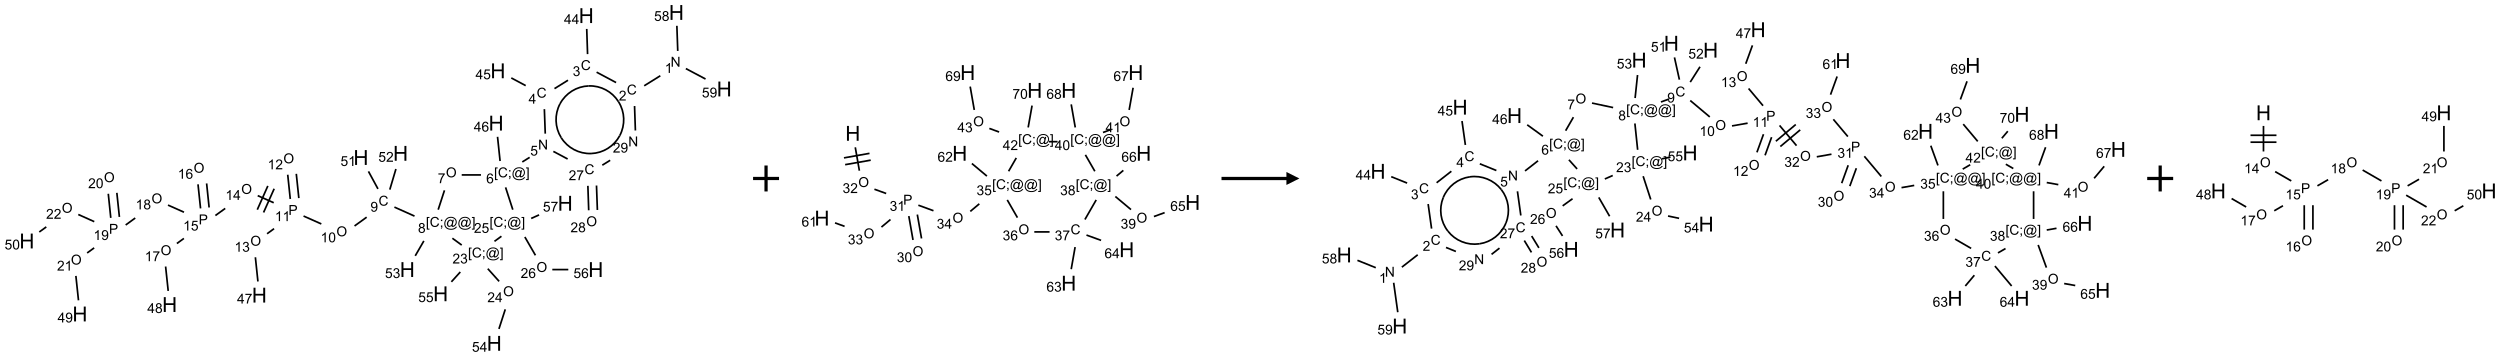 <?xml version="1.0" encoding="UTF-8"?>
<svg xmlns="http://www.w3.org/2000/svg" xmlns:xlink="http://www.w3.org/1999/xlink" width="1926" height="275" viewBox="0 0 1926 275">
<defs>
<g>
<g id="glyph-0-0">
<path d="M 1.332 0 L 1.332 -6.668 L 6.668 -6.668 L 6.668 0 Z M 1.5 -0.168 L 6.5 -0.168 L 6.5 -6.5 L 1.5 -6.5 Z M 1.5 -0.168 "/>
</g>
<g id="glyph-0-1">
<path d="M 0.812 0 L 0.812 -7.637 L 1.848 -7.637 L 5.859 -1.641 L 5.859 -7.637 L 6.828 -7.637 L 6.828 0 L 5.793 0 L 1.781 -6 L 1.781 0 Z M 0.812 0 "/>
</g>
<g id="glyph-0-2">
<path d="M 3.973 0 L 3.035 0 L 3.035 -5.973 C 2.809 -5.758 2.516 -5.543 2.148 -5.328 C 1.781 -5.113 1.453 -4.953 1.16 -4.844 L 1.16 -5.75 C 1.684 -5.996 2.145 -6.297 2.535 -6.645 C 2.93 -6.996 3.207 -7.336 3.371 -7.668 L 3.973 -7.668 Z M 3.973 0 "/>
</g>
<g id="glyph-0-3">
<path d="M 6.27 -2.676 L 7.281 -2.422 C 7.07 -1.594 6.688 -0.961 6.137 -0.523 C 5.586 -0.086 4.914 0.129 4.121 0.129 C 3.297 0.129 2.629 -0.039 2.113 -0.371 C 1.598 -0.707 1.203 -1.191 0.934 -1.828 C 0.664 -2.465 0.531 -3.145 0.531 -3.875 C 0.531 -4.672 0.684 -5.363 0.988 -5.957 C 1.293 -6.547 1.723 -6.996 2.285 -7.305 C 2.844 -7.613 3.461 -7.766 4.137 -7.766 C 4.898 -7.766 5.543 -7.57 6.062 -7.184 C 6.582 -6.793 6.945 -6.246 7.152 -5.543 L 6.156 -5.309 C 5.98 -5.863 5.723 -6.266 5.387 -6.52 C 5.051 -6.773 4.625 -6.902 4.113 -6.902 C 3.527 -6.902 3.039 -6.762 2.645 -6.48 C 2.25 -6.199 1.973 -5.82 1.812 -5.348 C 1.652 -4.871 1.574 -4.383 1.574 -3.879 C 1.574 -3.23 1.668 -2.664 1.855 -2.18 C 2.047 -1.695 2.34 -1.332 2.738 -1.094 C 3.137 -0.855 3.57 -0.734 4.035 -0.734 C 4.602 -0.734 5.082 -0.898 5.473 -1.223 C 5.867 -1.551 6.133 -2.035 6.27 -2.676 Z M 6.27 -2.676 "/>
</g>
<g id="glyph-0-4">
<path d="M 5.371 -0.902 L 5.371 0 L 0.324 0 C 0.316 -0.227 0.352 -0.441 0.434 -0.652 C 0.562 -0.996 0.766 -1.332 1.051 -1.668 C 1.332 -2 1.742 -2.387 2.277 -2.824 C 3.105 -3.504 3.668 -4.043 3.957 -4.441 C 4.25 -4.84 4.395 -5.215 4.395 -5.566 C 4.395 -5.938 4.262 -6.254 3.996 -6.508 C 3.73 -6.762 3.387 -6.891 2.957 -6.891 C 2.508 -6.891 2.145 -6.754 1.875 -6.484 C 1.605 -6.215 1.469 -5.84 1.465 -5.359 L 0.5 -5.457 C 0.566 -6.176 0.812 -6.727 1.246 -7.102 C 1.676 -7.477 2.254 -7.668 2.98 -7.668 C 3.711 -7.668 4.293 -7.465 4.719 -7.059 C 5.145 -6.652 5.359 -6.148 5.359 -5.547 C 5.359 -5.242 5.297 -4.941 5.172 -4.645 C 5.047 -4.352 4.84 -4.039 4.551 -3.715 C 4.262 -3.387 3.777 -2.938 3.105 -2.371 C 2.543 -1.898 2.18 -1.578 2.02 -1.41 C 1.859 -1.242 1.73 -1.07 1.625 -0.902 Z M 5.371 -0.902 "/>
</g>
<g id="glyph-0-5">
<path d="M 0.449 -2.016 L 1.387 -2.141 C 1.492 -1.609 1.676 -1.227 1.934 -0.992 C 2.191 -0.758 2.508 -0.641 2.879 -0.641 C 3.32 -0.641 3.695 -0.793 3.996 -1.098 C 4.301 -1.402 4.453 -1.781 4.453 -2.234 C 4.453 -2.664 4.312 -3.02 4.031 -3.301 C 3.75 -3.578 3.391 -3.719 2.957 -3.719 C 2.781 -3.719 2.562 -3.684 2.297 -3.613 L 2.402 -4.438 C 2.465 -4.43 2.516 -4.426 2.551 -4.426 C 2.949 -4.426 3.312 -4.531 3.629 -4.738 C 3.949 -4.949 4.109 -5.27 4.109 -5.703 C 4.109 -6.047 3.992 -6.332 3.762 -6.559 C 3.527 -6.785 3.227 -6.895 2.859 -6.895 C 2.496 -6.895 2.191 -6.781 1.949 -6.551 C 1.707 -6.324 1.547 -5.98 1.48 -5.52 L 0.543 -5.688 C 0.656 -6.316 0.918 -6.805 1.324 -7.148 C 1.73 -7.492 2.234 -7.668 2.84 -7.668 C 3.254 -7.668 3.641 -7.578 3.988 -7.398 C 4.34 -7.219 4.609 -6.977 4.793 -6.668 C 4.98 -6.359 5.074 -6.031 5.074 -5.684 C 5.074 -5.352 4.984 -5.051 4.809 -4.781 C 4.629 -4.512 4.367 -4.297 4.02 -4.137 C 4.473 -4.031 4.824 -3.816 5.074 -3.488 C 5.324 -3.16 5.449 -2.75 5.449 -2.254 C 5.449 -1.59 5.203 -1.023 4.719 -0.559 C 4.234 -0.098 3.617 0.137 2.875 0.137 C 2.203 0.137 1.648 -0.062 1.207 -0.465 C 0.762 -0.863 0.512 -1.379 0.449 -2.016 Z M 0.449 -2.016 "/>
</g>
<g id="glyph-0-6">
<path d="M 3.449 0 L 3.449 -1.828 L 0.137 -1.828 L 0.137 -2.688 L 3.621 -7.637 L 4.387 -7.637 L 4.387 -2.688 L 5.418 -2.688 L 5.418 -1.828 L 4.387 -1.828 L 4.387 0 Z M 3.449 -2.688 L 3.449 -6.129 L 1.059 -2.688 Z M 3.449 -2.688 "/>
</g>
<g id="glyph-0-7">
<path d="M 0.441 -2 L 1.426 -2.082 C 1.5 -1.605 1.668 -1.242 1.934 -1.004 C 2.199 -0.762 2.52 -0.641 2.895 -0.641 C 3.348 -0.641 3.73 -0.812 4.043 -1.152 C 4.355 -1.492 4.512 -1.941 4.512 -2.504 C 4.512 -3.039 4.359 -3.461 4.059 -3.77 C 3.758 -4.078 3.367 -4.234 2.879 -4.234 C 2.578 -4.234 2.305 -4.164 2.062 -4.027 C 1.82 -3.891 1.629 -3.715 1.488 -3.496 L 0.609 -3.609 L 1.348 -7.531 L 5.145 -7.531 L 5.145 -6.637 L 2.098 -6.637 L 1.688 -4.582 C 2.145 -4.902 2.625 -5.062 3.129 -5.062 C 3.797 -5.062 4.359 -4.832 4.816 -4.371 C 5.277 -3.91 5.504 -3.312 5.504 -2.59 C 5.504 -1.898 5.305 -1.301 4.902 -0.797 C 4.41 -0.18 3.742 0.129 2.895 0.129 C 2.199 0.129 1.633 -0.062 1.195 -0.453 C 0.758 -0.844 0.504 -1.359 0.441 -2 Z M 0.441 -2 "/>
</g>
<g id="glyph-0-8">
<path d="M 0.723 2.121 L 0.723 -7.637 L 2.793 -7.637 L 2.793 -6.859 L 1.66 -6.859 L 1.66 1.344 L 2.793 1.344 L 2.793 2.121 Z M 0.723 2.121 "/>
</g>
<g id="glyph-0-9">
<path d="M 0.949 -4.465 L 0.949 -5.531 L 2.016 -5.531 L 2.016 -4.465 Z M 0.949 0 L 0.949 -1.066 L 2.016 -1.066 L 2.016 0 C 2.016 0.391 1.945 0.711 1.809 0.949 C 1.668 1.191 1.449 1.379 1.145 1.512 L 0.887 1.109 C 1.082 1.023 1.23 0.895 1.324 0.727 C 1.418 0.559 1.469 0.316 1.48 0 Z M 0.949 0 "/>
</g>
<g id="glyph-0-10">
<path d="M 6.047 -0.848 C 5.82 -0.59 5.57 -0.379 5.289 -0.223 C 5.008 -0.062 4.73 0.016 4.449 0.016 C 4.141 0.016 3.84 -0.074 3.547 -0.254 C 3.254 -0.434 3.02 -0.715 2.836 -1.09 C 2.652 -1.465 2.562 -1.875 2.562 -2.324 C 2.562 -2.875 2.703 -3.43 2.988 -3.98 C 3.27 -4.535 3.621 -4.953 4.043 -5.23 C 4.461 -5.508 4.871 -5.645 5.266 -5.645 C 5.566 -5.645 5.855 -5.566 6.129 -5.41 C 6.402 -5.25 6.641 -5.012 6.84 -4.688 L 7.016 -5.496 L 7.949 -5.496 L 7.199 -2 C 7.094 -1.516 7.043 -1.246 7.043 -1.191 C 7.043 -1.098 7.078 -1.02 7.148 -0.949 C 7.219 -0.883 7.305 -0.848 7.406 -0.848 C 7.59 -0.848 7.832 -0.953 8.129 -1.168 C 8.527 -1.445 8.84 -1.816 9.07 -2.285 C 9.301 -2.75 9.418 -3.234 9.418 -3.73 C 9.418 -4.309 9.27 -4.852 8.973 -5.355 C 8.676 -5.859 8.23 -6.262 7.645 -6.562 C 7.055 -6.863 6.406 -7.016 5.691 -7.016 C 4.879 -7.016 4.137 -6.824 3.465 -6.445 C 2.793 -6.066 2.273 -5.52 1.902 -4.809 C 1.535 -4.098 1.348 -3.34 1.348 -2.527 C 1.348 -1.676 1.535 -0.941 1.902 -0.328 C 2.273 0.285 2.809 0.742 3.508 1.035 C 4.207 1.328 4.984 1.473 5.832 1.473 C 6.742 1.473 7.504 1.32 8.121 1.016 C 8.734 0.711 9.195 0.34 9.5 -0.098 L 10.441 -0.098 C 10.266 0.266 9.961 0.637 9.531 1.016 C 9.102 1.395 8.59 1.695 7.996 1.914 C 7.402 2.133 6.688 2.246 5.848 2.246 C 5.078 2.246 4.367 2.145 3.715 1.949 C 3.066 1.75 2.512 1.453 2.051 1.055 C 1.594 0.656 1.25 0.199 1.016 -0.316 C 0.723 -0.973 0.578 -1.684 0.578 -2.441 C 0.578 -3.289 0.75 -4.098 1.098 -4.863 C 1.523 -5.805 2.125 -6.527 2.902 -7.027 C 3.684 -7.527 4.629 -7.777 5.738 -7.777 C 6.602 -7.777 7.375 -7.602 8.059 -7.246 C 8.746 -6.895 9.285 -6.371 9.684 -5.672 C 10.02 -5.07 10.188 -4.418 10.188 -3.715 C 10.188 -2.707 9.832 -1.812 9.125 -1.031 C 8.492 -0.328 7.801 0.02 7.051 0.02 C 6.812 0.02 6.617 -0.016 6.473 -0.09 C 6.324 -0.16 6.215 -0.266 6.145 -0.402 C 6.102 -0.488 6.066 -0.637 6.047 -0.848 Z M 3.527 -2.262 C 3.527 -1.785 3.641 -1.414 3.863 -1.152 C 4.09 -0.887 4.348 -0.754 4.641 -0.754 C 4.836 -0.754 5.039 -0.812 5.254 -0.93 C 5.469 -1.047 5.676 -1.219 5.871 -1.449 C 6.066 -1.676 6.23 -1.969 6.355 -2.32 C 6.48 -2.672 6.543 -3.027 6.543 -3.379 C 6.543 -3.852 6.426 -4.219 6.191 -4.48 C 5.957 -4.738 5.672 -4.871 5.332 -4.871 C 5.109 -4.871 4.902 -4.812 4.707 -4.699 C 4.512 -4.586 4.32 -4.406 4.137 -4.156 C 3.953 -3.906 3.805 -3.602 3.691 -3.246 C 3.582 -2.887 3.527 -2.559 3.527 -2.262 Z M 3.527 -2.262 "/>
</g>
<g id="glyph-0-11">
<path d="M 2.27 2.121 L 0.203 2.121 L 0.203 1.344 L 1.332 1.344 L 1.332 -6.859 L 0.203 -6.859 L 0.203 -7.637 L 2.27 -7.637 Z M 2.27 2.121 "/>
</g>
<g id="glyph-0-12">
<path d="M 5.309 -5.766 L 4.375 -5.691 C 4.293 -6.059 4.172 -6.328 4.02 -6.496 C 3.766 -6.762 3.453 -6.895 3.082 -6.895 C 2.785 -6.895 2.523 -6.812 2.297 -6.645 C 2 -6.43 1.77 -6.117 1.598 -5.703 C 1.43 -5.289 1.34 -4.703 1.332 -3.938 C 1.559 -4.281 1.836 -4.535 2.16 -4.703 C 2.488 -4.871 2.828 -4.953 3.188 -4.953 C 3.812 -4.953 4.344 -4.723 4.785 -4.262 C 5.223 -3.801 5.441 -3.207 5.441 -2.48 C 5.441 -2 5.34 -1.555 5.133 -1.145 C 4.926 -0.73 4.641 -0.418 4.281 -0.199 C 3.922 0.02 3.512 0.129 3.051 0.129 C 2.27 0.129 1.633 -0.156 1.141 -0.73 C 0.648 -1.305 0.402 -2.254 0.402 -3.574 C 0.402 -5.051 0.672 -6.121 1.219 -6.793 C 1.695 -7.375 2.336 -7.668 3.141 -7.668 C 3.742 -7.668 4.234 -7.5 4.617 -7.16 C 5 -6.824 5.23 -6.359 5.309 -5.766 Z M 1.48 -2.473 C 1.48 -2.152 1.547 -1.844 1.684 -1.547 C 1.82 -1.25 2.016 -1.027 2.262 -0.871 C 2.508 -0.719 2.766 -0.641 3.035 -0.641 C 3.434 -0.641 3.773 -0.801 4.059 -1.121 C 4.344 -1.441 4.484 -1.875 4.484 -2.422 C 4.484 -2.949 4.344 -3.367 4.062 -3.668 C 3.781 -3.973 3.426 -4.125 3 -4.125 C 2.578 -4.125 2.219 -3.973 1.922 -3.668 C 1.625 -3.363 1.48 -2.969 1.48 -2.473 Z M 1.48 -2.473 "/>
</g>
<g id="glyph-0-13">
<path d="M 0.516 -3.719 C 0.516 -4.984 0.855 -5.977 1.535 -6.695 C 2.215 -7.414 3.094 -7.77 4.172 -7.77 C 4.875 -7.77 5.512 -7.602 6.078 -7.266 C 6.645 -6.93 7.074 -6.461 7.371 -5.855 C 7.668 -5.254 7.816 -4.57 7.816 -3.809 C 7.816 -3.035 7.66 -2.34 7.348 -1.73 C 7.035 -1.117 6.594 -0.656 6.02 -0.34 C 5.449 -0.027 4.828 0.129 4.168 0.129 C 3.449 0.129 2.805 -0.043 2.238 -0.391 C 1.672 -0.738 1.246 -1.211 0.953 -1.812 C 0.66 -2.414 0.516 -3.047 0.516 -3.719 Z M 1.559 -3.703 C 1.559 -2.781 1.805 -2.059 2.301 -1.527 C 2.793 -1 3.414 -0.734 4.16 -0.734 C 4.922 -0.734 5.547 -1 6.039 -1.535 C 6.531 -2.07 6.777 -2.828 6.777 -3.812 C 6.777 -4.434 6.672 -4.977 6.461 -5.441 C 6.25 -5.902 5.945 -6.262 5.539 -6.52 C 5.133 -6.773 4.68 -6.902 4.176 -6.902 C 3.461 -6.902 2.848 -6.656 2.332 -6.164 C 1.816 -5.672 1.559 -4.852 1.559 -3.703 Z M 1.559 -3.703 "/>
</g>
<g id="glyph-0-14">
<path d="M 0.504 -6.637 L 0.504 -7.535 L 5.449 -7.535 L 5.449 -6.809 C 4.961 -6.289 4.48 -5.602 4.004 -4.746 C 3.527 -3.887 3.156 -3.004 2.895 -2.098 C 2.707 -1.461 2.59 -0.762 2.535 0 L 1.574 0 C 1.582 -0.602 1.703 -1.328 1.926 -2.176 C 2.152 -3.027 2.477 -3.848 2.898 -4.637 C 3.32 -5.426 3.77 -6.094 4.246 -6.637 Z M 0.504 -6.637 "/>
</g>
<g id="glyph-0-15">
<path d="M 1.887 -4.141 C 1.496 -4.281 1.207 -4.484 1.02 -4.75 C 0.832 -5.016 0.738 -5.328 0.738 -5.699 C 0.738 -6.254 0.938 -6.719 1.34 -7.098 C 1.738 -7.477 2.27 -7.668 2.934 -7.668 C 3.598 -7.668 4.137 -7.473 4.543 -7.086 C 4.949 -6.699 5.152 -6.227 5.152 -5.672 C 5.152 -5.316 5.059 -5.008 4.871 -4.746 C 4.688 -4.484 4.406 -4.281 4.027 -4.141 C 4.496 -3.988 4.852 -3.742 5.098 -3.402 C 5.34 -3.062 5.465 -2.656 5.465 -2.184 C 5.465 -1.531 5.234 -0.98 4.77 -0.535 C 4.309 -0.09 3.703 0.129 2.949 0.129 C 2.195 0.129 1.586 -0.094 1.125 -0.539 C 0.664 -0.984 0.434 -1.543 0.434 -2.207 C 0.434 -2.703 0.559 -3.121 0.809 -3.457 C 1.062 -3.793 1.422 -4.02 1.887 -4.141 Z M 1.699 -5.73 C 1.699 -5.367 1.812 -5.074 2.047 -4.844 C 2.281 -4.613 2.582 -4.5 2.953 -4.5 C 3.312 -4.5 3.609 -4.613 3.84 -4.84 C 4.07 -5.066 4.188 -5.348 4.188 -5.676 C 4.188 -6.02 4.07 -6.309 3.832 -6.543 C 3.594 -6.777 3.297 -6.895 2.941 -6.895 C 2.586 -6.895 2.289 -6.781 2.051 -6.551 C 1.816 -6.324 1.699 -6.047 1.699 -5.73 Z M 1.395 -2.203 C 1.395 -1.938 1.461 -1.676 1.586 -1.426 C 1.711 -1.176 1.902 -0.984 2.152 -0.848 C 2.402 -0.711 2.672 -0.641 2.957 -0.641 C 3.406 -0.641 3.777 -0.785 4.066 -1.074 C 4.359 -1.363 4.504 -1.727 4.504 -2.172 C 4.504 -2.625 4.355 -2.996 4.055 -3.293 C 3.754 -3.586 3.379 -3.734 2.926 -3.734 C 2.484 -3.734 2.121 -3.59 1.832 -3.297 C 1.543 -3.004 1.395 -2.641 1.395 -2.203 Z M 1.395 -2.203 "/>
</g>
<g id="glyph-0-16">
<path d="M 0.582 -1.766 L 1.484 -1.848 C 1.562 -1.426 1.707 -1.117 1.922 -0.926 C 2.137 -0.734 2.414 -0.641 2.75 -0.641 C 3.039 -0.641 3.289 -0.707 3.508 -0.84 C 3.727 -0.973 3.902 -1.148 4.043 -1.367 C 4.18 -1.586 4.297 -1.887 4.391 -2.262 C 4.484 -2.637 4.531 -3.016 4.531 -3.406 C 4.531 -3.449 4.531 -3.512 4.527 -3.594 C 4.34 -3.297 4.082 -3.055 3.758 -2.867 C 3.434 -2.68 3.082 -2.59 2.703 -2.59 C 2.07 -2.59 1.535 -2.816 1.098 -3.277 C 0.66 -3.734 0.441 -4.34 0.441 -5.09 C 0.441 -5.863 0.672 -6.484 1.129 -6.957 C 1.586 -7.43 2.156 -7.668 2.844 -7.668 C 3.34 -7.668 3.793 -7.531 4.207 -7.266 C 4.617 -7 4.93 -6.617 5.145 -6.121 C 5.355 -5.629 5.465 -4.91 5.465 -3.973 C 5.465 -2.996 5.359 -2.223 5.145 -1.645 C 4.934 -1.066 4.617 -0.625 4.199 -0.324 C 3.781 -0.02 3.293 0.129 2.73 0.129 C 2.133 0.129 1.645 -0.035 1.266 -0.367 C 0.887 -0.699 0.66 -1.164 0.582 -1.766 Z M 4.422 -5.137 C 4.422 -5.676 4.277 -6.102 3.992 -6.418 C 3.707 -6.734 3.359 -6.891 2.957 -6.891 C 2.543 -6.891 2.18 -6.719 1.871 -6.379 C 1.562 -6.039 1.406 -5.598 1.406 -5.059 C 1.406 -4.57 1.555 -4.176 1.848 -3.871 C 2.141 -3.566 2.5 -3.418 2.934 -3.418 C 3.367 -3.418 3.723 -3.57 4.004 -3.871 C 4.281 -4.176 4.422 -4.598 4.422 -5.137 Z M 4.422 -5.137 "/>
</g>
<g id="glyph-0-17">
<path d="M 0.441 -3.766 C 0.441 -4.668 0.535 -5.395 0.723 -5.945 C 0.906 -6.496 1.184 -6.922 1.551 -7.219 C 1.918 -7.516 2.375 -7.668 2.934 -7.668 C 3.344 -7.668 3.703 -7.586 4.012 -7.418 C 4.32 -7.254 4.574 -7.016 4.777 -6.707 C 4.977 -6.395 5.137 -6.016 5.25 -5.57 C 5.363 -5.125 5.422 -4.523 5.422 -3.766 C 5.422 -2.871 5.328 -2.148 5.145 -1.598 C 4.961 -1.047 4.688 -0.621 4.32 -0.32 C 3.953 -0.02 3.492 0.129 2.934 0.129 C 2.195 0.129 1.617 -0.133 1.199 -0.66 C 0.695 -1.297 0.441 -2.332 0.441 -3.766 Z M 1.406 -3.766 C 1.406 -2.512 1.555 -1.68 1.848 -1.262 C 2.141 -0.848 2.5 -0.641 2.934 -0.641 C 3.363 -0.641 3.727 -0.848 4.02 -1.266 C 4.312 -1.684 4.457 -2.516 4.457 -3.766 C 4.457 -5.023 4.312 -5.859 4.02 -6.27 C 3.727 -6.684 3.359 -6.891 2.922 -6.891 C 2.492 -6.891 2.148 -6.707 1.891 -6.344 C 1.566 -5.879 1.406 -5.02 1.406 -3.766 Z M 1.406 -3.766 "/>
</g>
<g id="glyph-0-18">
<path d="M 0.824 0 L 0.824 -7.637 L 3.703 -7.637 C 4.211 -7.637 4.598 -7.609 4.863 -7.562 C 5.238 -7.5 5.555 -7.383 5.809 -7.207 C 6.062 -7.031 6.266 -6.785 6.418 -6.469 C 6.574 -6.152 6.652 -5.805 6.652 -5.426 C 6.652 -4.777 6.445 -4.227 6.031 -3.777 C 5.617 -3.328 4.871 -3.105 3.793 -3.105 L 1.832 -3.105 L 1.832 0 Z M 1.832 -4.004 L 3.809 -4.004 C 4.461 -4.004 4.922 -4.125 5.199 -4.371 C 5.473 -4.613 5.609 -4.953 5.609 -5.395 C 5.609 -5.715 5.527 -5.988 5.367 -6.215 C 5.207 -6.441 4.992 -6.594 4.73 -6.668 C 4.559 -6.711 4.246 -6.734 3.785 -6.734 L 1.832 -6.734 Z M 1.832 -4.004 "/>
</g>
<g id="glyph-1-0">
<path d="M 2 0 L 2 -10 L 10 -10 L 10 0 Z M 2.25 -0.25 L 9.75 -0.25 L 9.75 -9.75 L 2.25 -9.75 Z M 2.25 -0.25 "/>
</g>
<g id="glyph-1-1">
<path d="M 1.281 0 L 1.281 -11.453 L 2.797 -11.453 L 2.797 -6.75 L 8.75 -6.75 L 8.75 -11.453 L 10.266 -11.453 L 10.266 0 L 8.75 0 L 8.75 -5.398 L 2.797 -5.398 L 2.797 0 Z M 1.281 0 "/>
</g>
</g>
</defs>
<path fill="none" stroke-width="0.033" stroke-linecap="butt" stroke-linejoin="miter" stroke="rgb(0%, 0%, 0%)" stroke-opacity="1" stroke-miterlimit="10" d="M 12.2 1.219 L 11.89 1.412 " transform="matrix(40, 0, 0, 40, 20.701, 9.604)"/>
<path fill="none" stroke-width="0.033" stroke-linecap="butt" stroke-linejoin="miter" stroke="rgb(0%, 0%, 0%)" stroke-opacity="1" stroke-miterlimit="10" d="M 11.348 1.35 L 10.973 1.15 " transform="matrix(40, 0, 0, 40, 20.701, 9.604)"/>
<path fill="none" stroke-width="0.033" stroke-linecap="butt" stroke-linejoin="miter" stroke="rgb(0%, 0%, 0%)" stroke-opacity="1" stroke-miterlimit="10" d="M 10.799 0.802 L 10.783 0.317 " transform="matrix(40, 0, 0, 40, 20.701, 9.604)"/>
<path fill="none" stroke-width="0.033" stroke-linecap="butt" stroke-linejoin="miter" stroke="rgb(0%, 0%, 0%)" stroke-opacity="1" stroke-miterlimit="10" d="M 10.422 1.305 L 10.162 1.467 " transform="matrix(40, 0, 0, 40, 20.701, 9.604)"/>
<path fill="none" stroke-width="0.033" stroke-linecap="butt" stroke-linejoin="miter" stroke="rgb(0%, 0%, 0%)" stroke-opacity="1" stroke-miterlimit="10" d="M 9.607 1.409 L 9.33 1.261 " transform="matrix(40, 0, 0, 40, 20.701, 9.604)"/>
<path fill="none" stroke-width="0.033" stroke-linecap="butt" stroke-linejoin="miter" stroke="rgb(0%, 0%, 0%)" stroke-opacity="1" stroke-miterlimit="10" d="M 9.967 1.862 L 9.984 2.334 " transform="matrix(40, 0, 0, 40, 20.701, 9.604)"/>
<path fill="none" stroke-width="0.033" stroke-linecap="butt" stroke-linejoin="miter" stroke="rgb(0%, 0%, 0%)" stroke-opacity="1" stroke-miterlimit="10" d="M 9.683 2.791 L 9.542 2.879 " transform="matrix(40, 0, 0, 40, 20.701, 9.604)"/>
<path fill="none" stroke-width="0.033" stroke-linecap="butt" stroke-linejoin="miter" stroke="rgb(0%, 0%, 0%)" stroke-opacity="1" stroke-miterlimit="10" d="M 9.114 2.861 L 9.065 2.395 " transform="matrix(40, 0, 0, 40, 20.701, 9.604)"/>
<path fill="none" stroke-width="0.033" stroke-linecap="butt" stroke-linejoin="miter" stroke="rgb(0%, 0%, 0%)" stroke-opacity="1" stroke-miterlimit="10" d="M 8.746 3.129 L 8.375 3.129 " transform="matrix(40, 0, 0, 40, 20.701, 9.604)"/>
<path fill="none" stroke-width="0.033" stroke-linecap="butt" stroke-linejoin="miter" stroke="rgb(0%, 0%, 0%)" stroke-opacity="1" stroke-miterlimit="10" d="M 8.043 3.426 L 7.922 3.798 " transform="matrix(40, 0, 0, 40, 20.701, 9.604)"/>
<path fill="none" stroke-width="0.033" stroke-linecap="butt" stroke-linejoin="miter" stroke="rgb(0%, 0%, 0%)" stroke-opacity="1" stroke-miterlimit="10" d="M 7.466 3.922 L 7.079 3.749 " transform="matrix(40, 0, 0, 40, 20.701, 9.604)"/>
<path fill="none" stroke-width="0.033" stroke-linecap="butt" stroke-linejoin="miter" stroke="rgb(0%, 0%, 0%)" stroke-opacity="1" stroke-miterlimit="10" d="M 6.544 3.943 L 6.311 4.112 " transform="matrix(40, 0, 0, 40, 20.701, 9.604)"/>
<path fill="none" stroke-width="0.033" stroke-linecap="butt" stroke-linejoin="miter" stroke="rgb(0%, 0%, 0%)" stroke-opacity="1" stroke-miterlimit="10" d="M 5.671 4.073 L 5.329 3.921 " transform="matrix(40, 0, 0, 40, 20.701, 9.604)"/>
<path fill="none" stroke-width="0.033" stroke-linecap="butt" stroke-linejoin="miter" stroke="rgb(0%, 0%, 0%)" stroke-opacity="1" stroke-miterlimit="10" d="M 5.238 3.575 L 5.189 3.108 " transform="matrix(40, 0, 0, 40, 20.701, 9.604)"/>
<path fill="none" stroke-width="0.033" stroke-linecap="butt" stroke-linejoin="miter" stroke="rgb(0%, 0%, 0%)" stroke-opacity="1" stroke-miterlimit="10" d="M 5.073 3.592 L 5.024 3.125 " transform="matrix(40, 0, 0, 40, 20.701, 9.604)"/>
<path fill="none" stroke-width="0.033" stroke-linecap="butt" stroke-linejoin="miter" stroke="rgb(0%, 0%, 0%)" stroke-opacity="1" stroke-miterlimit="10" d="M 4.761 4.164 L 4.626 4.262 " transform="matrix(40, 0, 0, 40, 20.701, 9.604)"/>
<path fill="none" stroke-width="0.033" stroke-linecap="butt" stroke-linejoin="miter" stroke="rgb(0%, 0%, 0%)" stroke-opacity="1" stroke-miterlimit="10" d="M 4.401 4.715 L 4.45 5.181 " transform="matrix(40, 0, 0, 40, 20.701, 9.604)"/>
<path fill="none" stroke-width="0.033" stroke-linecap="butt" stroke-linejoin="miter" stroke="rgb(0%, 0%, 0%)" stroke-opacity="1" stroke-miterlimit="10" d="M 4.754 3.665 L 4.446 3.528 " transform="matrix(40, 0, 0, 40, 20.701, 9.604)"/>
<path fill="none" stroke-width="0.033" stroke-linecap="butt" stroke-linejoin="miter" stroke="rgb(0%, 0%, 0%)" stroke-opacity="1" stroke-miterlimit="10" d="M 4.641 3.341 L 4.438 3.798 " transform="matrix(40, 0, 0, 40, 20.701, 9.604)"/>
<path fill="none" stroke-width="0.033" stroke-linecap="butt" stroke-linejoin="miter" stroke="rgb(0%, 0%, 0%)" stroke-opacity="1" stroke-miterlimit="10" d="M 4.763 3.395 L 4.559 3.852 " transform="matrix(40, 0, 0, 40, 20.701, 9.604)"/>
<path fill="none" stroke-width="0.033" stroke-linecap="butt" stroke-linejoin="miter" stroke="rgb(0%, 0%, 0%)" stroke-opacity="1" stroke-miterlimit="10" d="M 3.82 3.774 L 3.631 3.911 " transform="matrix(40, 0, 0, 40, 20.701, 9.604)"/>
<path fill="none" stroke-width="0.033" stroke-linecap="butt" stroke-linejoin="miter" stroke="rgb(0%, 0%, 0%)" stroke-opacity="1" stroke-miterlimit="10" d="M 3.51 3.756 L 3.462 3.293 " transform="matrix(40, 0, 0, 40, 20.701, 9.604)"/>
<path fill="none" stroke-width="0.033" stroke-linecap="butt" stroke-linejoin="miter" stroke="rgb(0%, 0%, 0%)" stroke-opacity="1" stroke-miterlimit="10" d="M 3.345 3.774 L 3.296 3.31 " transform="matrix(40, 0, 0, 40, 20.701, 9.604)"/>
<path fill="none" stroke-width="0.033" stroke-linecap="butt" stroke-linejoin="miter" stroke="rgb(0%, 0%, 0%)" stroke-opacity="1" stroke-miterlimit="10" d="M 3.024 4.352 L 2.889 4.45 " transform="matrix(40, 0, 0, 40, 20.701, 9.604)"/>
<path fill="none" stroke-width="0.033" stroke-linecap="butt" stroke-linejoin="miter" stroke="rgb(0%, 0%, 0%)" stroke-opacity="1" stroke-miterlimit="10" d="M 2.672 4.893 L 2.722 5.363 " transform="matrix(40, 0, 0, 40, 20.701, 9.604)"/>
<path fill="none" stroke-width="0.033" stroke-linecap="butt" stroke-linejoin="miter" stroke="rgb(0%, 0%, 0%)" stroke-opacity="1" stroke-miterlimit="10" d="M 3.026 3.847 L 2.718 3.71 " transform="matrix(40, 0, 0, 40, 20.701, 9.604)"/>
<path fill="none" stroke-width="0.033" stroke-linecap="butt" stroke-linejoin="miter" stroke="rgb(0%, 0%, 0%)" stroke-opacity="1" stroke-miterlimit="10" d="M 2.087 3.959 L 1.903 4.093 " transform="matrix(40, 0, 0, 40, 20.701, 9.604)"/>
<path fill="none" stroke-width="0.033" stroke-linecap="butt" stroke-linejoin="miter" stroke="rgb(0%, 0%, 0%)" stroke-opacity="1" stroke-miterlimit="10" d="M 1.782 3.938 L 1.733 3.474 " transform="matrix(40, 0, 0, 40, 20.701, 9.604)"/>
<path fill="none" stroke-width="0.033" stroke-linecap="butt" stroke-linejoin="miter" stroke="rgb(0%, 0%, 0%)" stroke-opacity="1" stroke-miterlimit="10" d="M 1.616 3.956 L 1.568 3.492 " transform="matrix(40, 0, 0, 40, 20.701, 9.604)"/>
<path fill="none" stroke-width="0.033" stroke-linecap="butt" stroke-linejoin="miter" stroke="rgb(0%, 0%, 0%)" stroke-opacity="1" stroke-miterlimit="10" d="M 1.296 4.534 L 1.161 4.632 " transform="matrix(40, 0, 0, 40, 20.701, 9.604)"/>
<path fill="none" stroke-width="0.033" stroke-linecap="butt" stroke-linejoin="miter" stroke="rgb(0%, 0%, 0%)" stroke-opacity="1" stroke-miterlimit="10" d="M 0.944 5.074 L 0.994 5.544 " transform="matrix(40, 0, 0, 40, 20.701, 9.604)"/>
<path fill="none" stroke-width="0.033" stroke-linecap="butt" stroke-linejoin="miter" stroke="rgb(0%, 0%, 0%)" stroke-opacity="1" stroke-miterlimit="10" d="M 1.298 4.029 L 0.99 3.891 " transform="matrix(40, 0, 0, 40, 20.701, 9.604)"/>
<path fill="none" stroke-width="0.033" stroke-linecap="butt" stroke-linejoin="miter" stroke="rgb(0%, 0%, 0%)" stroke-opacity="1" stroke-miterlimit="10" d="M 0.374 4.13 L 0.239 4.228 " transform="matrix(40, 0, 0, 40, 20.701, 9.604)"/>
<path fill="none" stroke-width="0.033" stroke-linecap="butt" stroke-linejoin="miter" stroke="rgb(0%, 0%, 0%)" stroke-opacity="1" stroke-miterlimit="10" d="M 6.762 3.398 L 6.579 3.061 " transform="matrix(40, 0, 0, 40, 20.701, 9.604)"/>
<path fill="none" stroke-width="0.033" stroke-linecap="butt" stroke-linejoin="miter" stroke="rgb(0%, 0%, 0%)" stroke-opacity="1" stroke-miterlimit="10" d="M 6.99 3.412 L 7.108 3.015 " transform="matrix(40, 0, 0, 40, 20.701, 9.604)"/>
<path fill="none" stroke-width="0.033" stroke-linecap="butt" stroke-linejoin="miter" stroke="rgb(0%, 0%, 0%)" stroke-opacity="1" stroke-miterlimit="10" d="M 7.646 4.4 L 7.48 4.687 " transform="matrix(40, 0, 0, 40, 20.701, 9.604)"/>
<path fill="none" stroke-width="0.033" stroke-linecap="butt" stroke-linejoin="miter" stroke="rgb(0%, 0%, 0%)" stroke-opacity="1" stroke-miterlimit="10" d="M 8.195 4.349 L 8.375 4.48 " transform="matrix(40, 0, 0, 40, 20.701, 9.604)"/>
<path fill="none" stroke-width="0.033" stroke-linecap="butt" stroke-linejoin="miter" stroke="rgb(0%, 0%, 0%)" stroke-opacity="1" stroke-miterlimit="10" d="M 8.877 4.935 L 9.096 5.179 " transform="matrix(40, 0, 0, 40, 20.701, 9.604)"/>
<path fill="none" stroke-width="0.033" stroke-linecap="butt" stroke-linejoin="miter" stroke="rgb(0%, 0%, 0%)" stroke-opacity="1" stroke-miterlimit="10" d="M 9.214 5.718 L 9.092 6.095 " transform="matrix(40, 0, 0, 40, 20.701, 9.604)"/>
<path fill="none" stroke-width="0.033" stroke-linecap="butt" stroke-linejoin="miter" stroke="rgb(0%, 0%, 0%)" stroke-opacity="1" stroke-miterlimit="10" d="M 8.348 4.998 L 8.176 5.188 " transform="matrix(40, 0, 0, 40, 20.701, 9.604)"/>
<path fill="none" stroke-width="0.033" stroke-linecap="butt" stroke-linejoin="miter" stroke="rgb(0%, 0%, 0%)" stroke-opacity="1" stroke-miterlimit="10" d="M 9.006 4.408 L 9.14 4.31 " transform="matrix(40, 0, 0, 40, 20.701, 9.604)"/>
<path fill="none" stroke-width="0.033" stroke-linecap="butt" stroke-linejoin="miter" stroke="rgb(0%, 0%, 0%)" stroke-opacity="1" stroke-miterlimit="10" d="M 9.359 3.798 L 9.22 3.369 " transform="matrix(40, 0, 0, 40, 20.701, 9.604)"/>
<path fill="none" stroke-width="0.033" stroke-linecap="butt" stroke-linejoin="miter" stroke="rgb(0%, 0%, 0%)" stroke-opacity="1" stroke-miterlimit="10" d="M 9.591 4.324 L 9.795 4.677 " transform="matrix(40, 0, 0, 40, 20.701, 9.604)"/>
<path fill="none" stroke-width="0.033" stroke-linecap="butt" stroke-linejoin="miter" stroke="rgb(0%, 0%, 0%)" stroke-opacity="1" stroke-miterlimit="10" d="M 10.12 4.952 L 10.428 4.952 " transform="matrix(40, 0, 0, 40, 20.701, 9.604)"/>
<path fill="none" stroke-width="0.033" stroke-linecap="butt" stroke-linejoin="miter" stroke="rgb(0%, 0%, 0%)" stroke-opacity="1" stroke-miterlimit="10" d="M 9.713 3.967 L 9.865 3.899 " transform="matrix(40, 0, 0, 40, 20.701, 9.604)"/>
<path fill="none" stroke-width="0.033" stroke-linecap="butt" stroke-linejoin="miter" stroke="rgb(0%, 0%, 0%)" stroke-opacity="1" stroke-miterlimit="10" d="M 10.14 2.676 L 10.415 2.822 " transform="matrix(40, 0, 0, 40, 20.701, 9.604)"/>
<path fill="none" stroke-width="0.033" stroke-linecap="butt" stroke-linejoin="miter" stroke="rgb(0%, 0%, 0%)" stroke-opacity="1" stroke-miterlimit="10" d="M 10.805 3.339 L 10.821 3.81 " transform="matrix(40, 0, 0, 40, 20.701, 9.604)"/>
<path fill="none" stroke-width="0.033" stroke-linecap="butt" stroke-linejoin="miter" stroke="rgb(0%, 0%, 0%)" stroke-opacity="1" stroke-miterlimit="10" d="M 10.971 3.333 L 10.988 3.804 " transform="matrix(40, 0, 0, 40, 20.701, 9.604)"/>
<path fill="none" stroke-width="0.033" stroke-linecap="butt" stroke-linejoin="miter" stroke="rgb(0%, 0%, 0%)" stroke-opacity="1" stroke-miterlimit="10" d="M 11.083 2.941 L 11.234 2.847 " transform="matrix(40, 0, 0, 40, 20.701, 9.604)"/>
<path fill="none" stroke-width="0.033" stroke-linecap="butt" stroke-linejoin="miter" stroke="rgb(0%, 0%, 0%)" stroke-opacity="1" stroke-miterlimit="10" d="M 11.72 2.273 L 11.704 1.802 " transform="matrix(40, 0, 0, 40, 20.701, 9.604)"/>
<path fill="none" stroke-width="0.033" stroke-linecap="butt" stroke-linejoin="miter" stroke="rgb(0%, 0%, 0%)" stroke-opacity="1" stroke-miterlimit="10" d="M 12.536 0.741 L 12.519 0.257 " transform="matrix(40, 0, 0, 40, 20.701, 9.604)"/>
<path fill="none" stroke-width="0.033" stroke-linecap="butt" stroke-linejoin="miter" stroke="rgb(0%, 0%, 0%)" stroke-opacity="1" stroke-miterlimit="10" d="M 12.692 1.081 L 13.071 1.282 " transform="matrix(40, 0, 0, 40, 20.701, 9.604)"/>
<path fill="none" stroke-width="0.033" stroke-linecap="butt" stroke-linejoin="miter" stroke="rgb(0%, 0%, 0%)" stroke-opacity="1" stroke-miterlimit="10" d="M 10.821 1.415 C 11.054 1.406 11.273 1.523 11.396 1.721 " transform="matrix(40, 0, 0, 40, 20.701, 9.604)"/>
<path fill="none" stroke-width="0.033" stroke-linecap="butt" stroke-linejoin="miter" stroke="rgb(0%, 0%, 0%)" stroke-opacity="1" stroke-miterlimit="10" d="M 10.268 1.76 C 10.378 1.554 10.588 1.423 10.821 1.415 " transform="matrix(40, 0, 0, 40, 20.701, 9.604)"/>
<path fill="none" stroke-width="0.033" stroke-linecap="butt" stroke-linejoin="miter" stroke="rgb(0%, 0%, 0%)" stroke-opacity="1" stroke-miterlimit="10" d="M 10.291 2.411 C 10.168 2.214 10.159 1.965 10.268 1.76 " transform="matrix(40, 0, 0, 40, 20.701, 9.604)"/>
<path fill="none" stroke-width="0.033" stroke-linecap="butt" stroke-linejoin="miter" stroke="rgb(0%, 0%, 0%)" stroke-opacity="1" stroke-miterlimit="10" d="M 10.866 2.717 C 10.634 2.725 10.414 2.609 10.291 2.411 " transform="matrix(40, 0, 0, 40, 20.701, 9.604)"/>
<path fill="none" stroke-width="0.033" stroke-linecap="butt" stroke-linejoin="miter" stroke="rgb(0%, 0%, 0%)" stroke-opacity="1" stroke-miterlimit="10" d="M 11.419 2.372 C 11.31 2.577 11.099 2.709 10.866 2.717 " transform="matrix(40, 0, 0, 40, 20.701, 9.604)"/>
<path fill="none" stroke-width="0.033" stroke-linecap="butt" stroke-linejoin="miter" stroke="rgb(0%, 0%, 0%)" stroke-opacity="1" stroke-miterlimit="10" d="M 11.396 1.721 C 11.52 1.918 11.528 2.166 11.419 2.372 " transform="matrix(40, 0, 0, 40, 20.701, 9.604)"/>
<g fill="rgb(0%, 0%, 0%)" fill-opacity="1">
<use xlink:href="#glyph-0-1" x="516.633" y="51.418"/>
</g>
<g fill="rgb(0%, 0%, 0%)" fill-opacity="1">
<use xlink:href="#glyph-0-2" x="512.137" y="56.188"/>
</g>
<g fill="rgb(0%, 0%, 0%)" fill-opacity="1">
<use xlink:href="#glyph-0-3" x="482.887" y="72.816"/>
</g>
<g fill="rgb(0%, 0%, 0%)" fill-opacity="1">
<use xlink:href="#glyph-0-4" x="476.715" y="77.453"/>
</g>
<g fill="rgb(0%, 0%, 0%)" fill-opacity="1">
<use xlink:href="#glyph-0-3" x="447.453" y="53.977"/>
</g>
<g fill="rgb(0%, 0%, 0%)" fill-opacity="1">
<use xlink:href="#glyph-0-5" x="441.203" y="58.613"/>
</g>
<g fill="rgb(0%, 0%, 0%)" fill-opacity="1">
<use xlink:href="#glyph-1-1" x="445.875" y="17.758"/>
</g>
<g fill="rgb(0%, 0%, 0%)" fill-opacity="1">
<use xlink:href="#glyph-0-6" x="434.473" y="18.52"/>
<use xlink:href="#glyph-0-6" x="440.405" y="18.52"/>
</g>
<g fill="rgb(0%, 0%, 0%)" fill-opacity="1">
<use xlink:href="#glyph-0-3" x="413.422" y="75.242"/>
</g>
<g fill="rgb(0%, 0%, 0%)" fill-opacity="1">
<use xlink:href="#glyph-0-6" x="407.203" y="79.848"/>
</g>
<g fill="rgb(0%, 0%, 0%)" fill-opacity="1">
<use xlink:href="#glyph-1-1" x="377.812" y="60.285"/>
</g>
<g fill="rgb(0%, 0%, 0%)" fill-opacity="1">
<use xlink:href="#glyph-0-6" x="366.32" y="61.047"/>
<use xlink:href="#glyph-0-7" x="372.253" y="61.047"/>
</g>
<g fill="rgb(0%, 0%, 0%)" fill-opacity="1">
<use xlink:href="#glyph-0-1" x="414.543" y="115.215"/>
</g>
<g fill="rgb(0%, 0%, 0%)" fill-opacity="1">
<use xlink:href="#glyph-0-7" x="408.512" y="119.852"/>
</g>
<g fill="rgb(0%, 0%, 0%)" fill-opacity="1">
<use xlink:href="#glyph-0-8" x="380.598" y="136.621"/>
<use xlink:href="#glyph-0-3" x="383.561" y="136.621"/>
<use xlink:href="#glyph-0-9" x="391.264" y="136.621"/>
<use xlink:href="#glyph-0-10" x="394.228" y="136.621"/>
<use xlink:href="#glyph-0-11" x="405.056" y="136.621"/>
</g>
<g fill="rgb(0%, 0%, 0%)" fill-opacity="1">
<use xlink:href="#glyph-0-12" x="374.547" y="141.246"/>
</g>
<g fill="rgb(0%, 0%, 0%)" fill-opacity="1">
<use xlink:href="#glyph-1-1" x="376.418" y="100.586"/>
</g>
<g fill="rgb(0%, 0%, 0%)" fill-opacity="1">
<use xlink:href="#glyph-0-6" x="364.988" y="101.379"/>
<use xlink:href="#glyph-0-12" x="370.921" y="101.379"/>
</g>
<g fill="rgb(0%, 0%, 0%)" fill-opacity="1">
<use xlink:href="#glyph-0-13" x="343.504" y="136.617"/>
</g>
<g fill="rgb(0%, 0%, 0%)" fill-opacity="1">
<use xlink:href="#glyph-0-14" x="337.234" y="141.117"/>
</g>
<g fill="rgb(0%, 0%, 0%)" fill-opacity="1">
<use xlink:href="#glyph-0-8" x="328.066" y="174.785"/>
<use xlink:href="#glyph-0-3" x="331.03" y="174.785"/>
<use xlink:href="#glyph-0-9" x="338.733" y="174.785"/>
<use xlink:href="#glyph-0-10" x="341.697" y="174.785"/>
<use xlink:href="#glyph-0-10" x="352.525" y="174.785"/>
<use xlink:href="#glyph-0-11" x="363.353" y="174.785"/>
</g>
<g fill="rgb(0%, 0%, 0%)" fill-opacity="1">
<use xlink:href="#glyph-0-15" x="321.996" y="179.414"/>
</g>
<g fill="rgb(0%, 0%, 0%)" fill-opacity="1">
<use xlink:href="#glyph-0-3" x="291.605" y="158.453"/>
</g>
<g fill="rgb(0%, 0%, 0%)" fill-opacity="1">
<use xlink:href="#glyph-0-16" x="285.336" y="163.09"/>
</g>
<g fill="rgb(0%, 0%, 0%)" fill-opacity="1">
<use xlink:href="#glyph-0-13" x="259.156" y="182.047"/>
</g>
<g fill="rgb(0%, 0%, 0%)" fill-opacity="1">
<use xlink:href="#glyph-0-2" x="246.98" y="186.676"/>
<use xlink:href="#glyph-0-17" x="252.913" y="186.676"/>
</g>
<g fill="rgb(0%, 0%, 0%)" fill-opacity="1">
<use xlink:href="#glyph-0-18" x="222.188" y="165.586"/>
</g>
<g fill="rgb(0%, 0%, 0%)" fill-opacity="1">
<use xlink:href="#glyph-0-2" x="211.77" y="170.355"/>
<use xlink:href="#glyph-0-2" x="217.702" y="170.355"/>
</g>
<g fill="rgb(0%, 0%, 0%)" fill-opacity="1">
<use xlink:href="#glyph-0-13" x="218.301" y="125.816"/>
</g>
<g fill="rgb(0%, 0%, 0%)" fill-opacity="1">
<use xlink:href="#glyph-0-2" x="206.18" y="130.445"/>
<use xlink:href="#glyph-0-4" x="212.112" y="130.445"/>
</g>
<g fill="rgb(0%, 0%, 0%)" fill-opacity="1">
<use xlink:href="#glyph-0-13" x="192.855" y="189.312"/>
</g>
<g fill="rgb(0%, 0%, 0%)" fill-opacity="1">
<use xlink:href="#glyph-0-2" x="180.652" y="193.941"/>
<use xlink:href="#glyph-0-5" x="186.585" y="193.941"/>
</g>
<g fill="rgb(0%, 0%, 0%)" fill-opacity="1">
<use xlink:href="#glyph-1-1" x="194.031" y="233.098"/>
</g>
<g fill="rgb(0%, 0%, 0%)" fill-opacity="1">
<use xlink:href="#glyph-0-6" x="182.598" y="233.859"/>
<use xlink:href="#glyph-0-14" x="188.53" y="233.859"/>
</g>
<g fill="rgb(0%, 0%, 0%)" fill-opacity="1">
<use xlink:href="#glyph-0-13" x="185.836" y="149.402"/>
</g>
<g fill="rgb(0%, 0%, 0%)" fill-opacity="1">
<use xlink:href="#glyph-0-2" x="173.668" y="154.035"/>
<use xlink:href="#glyph-0-6" x="179.6" y="154.035"/>
</g>
<g fill="rgb(0%, 0%, 0%)" fill-opacity="1">
<use xlink:href="#glyph-0-18" x="153.062" y="172.852"/>
</g>
<g fill="rgb(0%, 0%, 0%)" fill-opacity="1">
<use xlink:href="#glyph-0-2" x="141.113" y="177.621"/>
<use xlink:href="#glyph-0-7" x="147.046" y="177.621"/>
</g>
<g fill="rgb(0%, 0%, 0%)" fill-opacity="1">
<use xlink:href="#glyph-0-13" x="149.176" y="133.082"/>
</g>
<g fill="rgb(0%, 0%, 0%)" fill-opacity="1">
<use xlink:href="#glyph-0-2" x="136.98" y="137.711"/>
<use xlink:href="#glyph-0-12" x="142.913" y="137.711"/>
</g>
<g fill="rgb(0%, 0%, 0%)" fill-opacity="1">
<use xlink:href="#glyph-0-13" x="123.73" y="196.574"/>
</g>
<g fill="rgb(0%, 0%, 0%)" fill-opacity="1">
<use xlink:href="#glyph-0-2" x="111.531" y="201.207"/>
<use xlink:href="#glyph-0-14" x="117.464" y="201.207"/>
</g>
<g fill="rgb(0%, 0%, 0%)" fill-opacity="1">
<use xlink:href="#glyph-1-1" x="124.906" y="240.363"/>
</g>
<g fill="rgb(0%, 0%, 0%)" fill-opacity="1">
<use xlink:href="#glyph-0-6" x="113.457" y="241.156"/>
<use xlink:href="#glyph-0-15" x="119.389" y="241.156"/>
</g>
<g fill="rgb(0%, 0%, 0%)" fill-opacity="1">
<use xlink:href="#glyph-0-13" x="116.711" y="156.668"/>
</g>
<g fill="rgb(0%, 0%, 0%)" fill-opacity="1">
<use xlink:href="#glyph-0-2" x="104.496" y="161.301"/>
<use xlink:href="#glyph-0-15" x="110.428" y="161.301"/>
</g>
<g fill="rgb(0%, 0%, 0%)" fill-opacity="1">
<use xlink:href="#glyph-0-18" x="83.938" y="180.117"/>
</g>
<g fill="rgb(0%, 0%, 0%)" fill-opacity="1">
<use xlink:href="#glyph-0-2" x="72.031" y="184.887"/>
<use xlink:href="#glyph-0-16" x="77.964" y="184.887"/>
</g>
<g fill="rgb(0%, 0%, 0%)" fill-opacity="1">
<use xlink:href="#glyph-0-13" x="80.055" y="140.344"/>
</g>
<g fill="rgb(0%, 0%, 0%)" fill-opacity="1">
<use xlink:href="#glyph-0-4" x="67.883" y="144.977"/>
<use xlink:href="#glyph-0-17" x="73.815" y="144.977"/>
</g>
<g fill="rgb(0%, 0%, 0%)" fill-opacity="1">
<use xlink:href="#glyph-0-13" x="54.605" y="203.84"/>
</g>
<g fill="rgb(0%, 0%, 0%)" fill-opacity="1">
<use xlink:href="#glyph-0-4" x="43.883" y="208.473"/>
<use xlink:href="#glyph-0-2" x="49.815" y="208.473"/>
</g>
<g fill="rgb(0%, 0%, 0%)" fill-opacity="1">
<use xlink:href="#glyph-1-1" x="55.781" y="247.629"/>
</g>
<g fill="rgb(0%, 0%, 0%)" fill-opacity="1">
<use xlink:href="#glyph-0-6" x="44.332" y="248.422"/>
<use xlink:href="#glyph-0-16" x="50.264" y="248.422"/>
</g>
<g fill="rgb(0%, 0%, 0%)" fill-opacity="1">
<use xlink:href="#glyph-0-13" x="47.59" y="163.934"/>
</g>
<g fill="rgb(0%, 0%, 0%)" fill-opacity="1">
<use xlink:href="#glyph-0-4" x="35.469" y="168.566"/>
<use xlink:href="#glyph-0-4" x="41.401" y="168.566"/>
</g>
<g fill="rgb(0%, 0%, 0%)" fill-opacity="1">
<use xlink:href="#glyph-1-1" x="14.93" y="191.398"/>
</g>
<g fill="rgb(0%, 0%, 0%)" fill-opacity="1">
<use xlink:href="#glyph-0-7" x="3.52" y="192.191"/>
<use xlink:href="#glyph-0-17" x="9.452" y="192.191"/>
</g>
<g fill="rgb(0%, 0%, 0%)" fill-opacity="1">
<use xlink:href="#glyph-1-1" x="272.277" y="127.07"/>
</g>
<g fill="rgb(0%, 0%, 0%)" fill-opacity="1">
<use xlink:href="#glyph-0-7" x="262.316" y="127.863"/>
<use xlink:href="#glyph-0-2" x="268.249" y="127.863"/>
</g>
<g fill="rgb(0%, 0%, 0%)" fill-opacity="1">
<use xlink:href="#glyph-1-1" x="302.82" y="123.863"/>
</g>
<g fill="rgb(0%, 0%, 0%)" fill-opacity="1">
<use xlink:href="#glyph-0-7" x="291.465" y="124.652"/>
<use xlink:href="#glyph-0-4" x="297.397" y="124.652"/>
</g>
<g fill="rgb(0%, 0%, 0%)" fill-opacity="1">
<use xlink:href="#glyph-1-1" x="308.02" y="213.41"/>
</g>
<g fill="rgb(0%, 0%, 0%)" fill-opacity="1">
<use xlink:href="#glyph-0-7" x="296.586" y="214.203"/>
<use xlink:href="#glyph-0-5" x="302.518" y="214.203"/>
</g>
<g fill="rgb(0%, 0%, 0%)" fill-opacity="1">
<use xlink:href="#glyph-0-8" x="360.531" y="198.371"/>
<use xlink:href="#glyph-0-3" x="363.495" y="198.371"/>
<use xlink:href="#glyph-0-9" x="371.198" y="198.371"/>
<use xlink:href="#glyph-0-10" x="374.161" y="198.371"/>
<use xlink:href="#glyph-0-11" x="384.99" y="198.371"/>
</g>
<g fill="rgb(0%, 0%, 0%)" fill-opacity="1">
<use xlink:href="#glyph-0-4" x="348.547" y="203"/>
<use xlink:href="#glyph-0-5" x="354.479" y="203"/>
</g>
<g fill="rgb(0%, 0%, 0%)" fill-opacity="1">
<use xlink:href="#glyph-0-13" x="387.594" y="228.188"/>
</g>
<g fill="rgb(0%, 0%, 0%)" fill-opacity="1">
<use xlink:href="#glyph-0-4" x="375.43" y="232.82"/>
<use xlink:href="#glyph-0-6" x="381.362" y="232.82"/>
</g>
<g fill="rgb(0%, 0%, 0%)" fill-opacity="1">
<use xlink:href="#glyph-1-1" x="375" y="270.23"/>
</g>
<g fill="rgb(0%, 0%, 0%)" fill-opacity="1">
<use xlink:href="#glyph-0-7" x="363.594" y="270.992"/>
<use xlink:href="#glyph-0-6" x="369.526" y="270.992"/>
</g>
<g fill="rgb(0%, 0%, 0%)" fill-opacity="1">
<use xlink:href="#glyph-1-1" x="333.695" y="232.066"/>
</g>
<g fill="rgb(0%, 0%, 0%)" fill-opacity="1">
<use xlink:href="#glyph-0-7" x="322.203" y="232.727"/>
<use xlink:href="#glyph-0-7" x="328.135" y="232.727"/>
</g>
<g fill="rgb(0%, 0%, 0%)" fill-opacity="1">
<use xlink:href="#glyph-0-8" x="377.117" y="174.785"/>
<use xlink:href="#glyph-0-3" x="380.081" y="174.785"/>
<use xlink:href="#glyph-0-9" x="387.784" y="174.785"/>
<use xlink:href="#glyph-0-10" x="390.747" y="174.785"/>
<use xlink:href="#glyph-0-11" x="401.576" y="174.785"/>
</g>
<g fill="rgb(0%, 0%, 0%)" fill-opacity="1">
<use xlink:href="#glyph-0-4" x="365.074" y="179.414"/>
<use xlink:href="#glyph-0-7" x="371.007" y="179.414"/>
</g>
<g fill="rgb(0%, 0%, 0%)" fill-opacity="1">
<use xlink:href="#glyph-0-13" x="413.273" y="209.531"/>
</g>
<g fill="rgb(0%, 0%, 0%)" fill-opacity="1">
<use xlink:href="#glyph-0-4" x="401.078" y="214.164"/>
<use xlink:href="#glyph-0-12" x="407.01" y="214.164"/>
</g>
<g fill="rgb(0%, 0%, 0%)" fill-opacity="1">
<use xlink:href="#glyph-1-1" x="453.207" y="213.41"/>
</g>
<g fill="rgb(0%, 0%, 0%)" fill-opacity="1">
<use xlink:href="#glyph-0-7" x="441.777" y="214.203"/>
<use xlink:href="#glyph-0-12" x="447.71" y="214.203"/>
</g>
<g fill="rgb(0%, 0%, 0%)" fill-opacity="1">
<use xlink:href="#glyph-1-1" x="429.672" y="162.336"/>
</g>
<g fill="rgb(0%, 0%, 0%)" fill-opacity="1">
<use xlink:href="#glyph-0-7" x="418.238" y="163"/>
<use xlink:href="#glyph-0-14" x="424.171" y="163"/>
</g>
<g fill="rgb(0%, 0%, 0%)" fill-opacity="1">
<use xlink:href="#glyph-0-3" x="450.254" y="134.188"/>
</g>
<g fill="rgb(0%, 0%, 0%)" fill-opacity="1">
<use xlink:href="#glyph-0-4" x="438.07" y="138.82"/>
<use xlink:href="#glyph-0-14" x="444.003" y="138.82"/>
</g>
<g fill="rgb(0%, 0%, 0%)" fill-opacity="1">
<use xlink:href="#glyph-0-13" x="451.672" y="174.293"/>
</g>
<g fill="rgb(0%, 0%, 0%)" fill-opacity="1">
<use xlink:href="#glyph-0-4" x="439.457" y="178.926"/>
<use xlink:href="#glyph-0-15" x="445.389" y="178.926"/>
</g>
<g fill="rgb(0%, 0%, 0%)" fill-opacity="1">
<use xlink:href="#glyph-0-1" x="484.004" y="112.789"/>
</g>
<g fill="rgb(0%, 0%, 0%)" fill-opacity="1">
<use xlink:href="#glyph-0-4" x="472.086" y="117.559"/>
<use xlink:href="#glyph-0-16" x="478.018" y="117.559"/>
</g>
<g fill="rgb(0%, 0%, 0%)" fill-opacity="1">
<use xlink:href="#glyph-1-1" x="515.336" y="15.332"/>
</g>
<g fill="rgb(0%, 0%, 0%)" fill-opacity="1">
<use xlink:href="#glyph-0-7" x="503.887" y="16.125"/>
<use xlink:href="#glyph-0-15" x="509.819" y="16.125"/>
</g>
<g fill="rgb(0%, 0%, 0%)" fill-opacity="1">
<use xlink:href="#glyph-1-1" x="552.168" y="74.273"/>
</g>
<g fill="rgb(0%, 0%, 0%)" fill-opacity="1">
<use xlink:href="#glyph-0-7" x="540.719" y="75.066"/>
<use xlink:href="#glyph-0-16" x="546.651" y="75.066"/>
</g>
<path fill="none" stroke-width="0.062" stroke-linecap="butt" stroke-linejoin="miter" stroke="rgb(0%, 0%, 0%)" stroke-opacity="1" stroke-miterlimit="10" d="M -0 0 L 0.5 0 M 0.25 -0.25 L 0.25 0.25 " transform="matrix(40, 0, 0, 40, 580.162, 137.5)"/>
<path fill="none" stroke-width="0.033" stroke-linecap="butt" stroke-linejoin="miter" stroke="rgb(0%, 0%, 0%)" stroke-opacity="1" stroke-miterlimit="10" d="M 0.642 1.44 L 0.721 1.89 " transform="matrix(40, 0, 0, 40, 633.225, 55.902)"/>
<path fill="none" stroke-width="0.033" stroke-linecap="butt" stroke-linejoin="miter" stroke="rgb(0%, 0%, 0%)" stroke-opacity="1" stroke-miterlimit="10" d="M 0.447 1.774 L 0.939 1.687 " transform="matrix(40, 0, 0, 40, 633.225, 55.902)"/>
<path fill="none" stroke-width="0.033" stroke-linecap="butt" stroke-linejoin="miter" stroke="rgb(0%, 0%, 0%)" stroke-opacity="1" stroke-miterlimit="10" d="M 0.424 1.643 L 0.916 1.556 " transform="matrix(40, 0, 0, 40, 633.225, 55.902)"/>
<path fill="none" stroke-width="0.033" stroke-linecap="butt" stroke-linejoin="miter" stroke="rgb(0%, 0%, 0%)" stroke-opacity="1" stroke-miterlimit="10" d="M 1.011 2.247 L 1.237 2.329 " transform="matrix(40, 0, 0, 40, 633.225, 55.902)"/>
<path fill="none" stroke-width="0.033" stroke-linecap="butt" stroke-linejoin="miter" stroke="rgb(0%, 0%, 0%)" stroke-opacity="1" stroke-miterlimit="10" d="M 1.673 2.764 L 1.754 3.224 " transform="matrix(40, 0, 0, 40, 633.225, 55.902)"/>
<path fill="none" stroke-width="0.033" stroke-linecap="butt" stroke-linejoin="miter" stroke="rgb(0%, 0%, 0%)" stroke-opacity="1" stroke-miterlimit="10" d="M 1.837 2.735 L 1.918 3.195 " transform="matrix(40, 0, 0, 40, 633.225, 55.902)"/>
<path fill="none" stroke-width="0.033" stroke-linecap="butt" stroke-linejoin="miter" stroke="rgb(0%, 0%, 0%)" stroke-opacity="1" stroke-miterlimit="10" d="M 1.32 2.83 L 1.146 2.976 " transform="matrix(40, 0, 0, 40, 633.225, 55.902)"/>
<path fill="none" stroke-width="0.033" stroke-linecap="butt" stroke-linejoin="miter" stroke="rgb(0%, 0%, 0%)" stroke-opacity="1" stroke-miterlimit="10" d="M 0.436 2.962 L 0.252 2.895 " transform="matrix(40, 0, 0, 40, 633.225, 55.902)"/>
<path fill="none" stroke-width="0.033" stroke-linecap="butt" stroke-linejoin="miter" stroke="rgb(0%, 0%, 0%)" stroke-opacity="1" stroke-miterlimit="10" d="M 1.857 2.555 L 2.148 2.661 " transform="matrix(40, 0, 0, 40, 633.225, 55.902)"/>
<path fill="none" stroke-width="0.033" stroke-linecap="butt" stroke-linejoin="miter" stroke="rgb(0%, 0%, 0%)" stroke-opacity="1" stroke-miterlimit="10" d="M 2.857 2.674 L 3.031 2.528 " transform="matrix(40, 0, 0, 40, 633.225, 55.902)"/>
<path fill="none" stroke-width="0.033" stroke-linecap="butt" stroke-linejoin="miter" stroke="rgb(0%, 0%, 0%)" stroke-opacity="1" stroke-miterlimit="10" d="M 3.177 1.994 L 2.888 1.752 " transform="matrix(40, 0, 0, 40, 633.225, 55.902)"/>
<path fill="none" stroke-width="0.033" stroke-linecap="butt" stroke-linejoin="miter" stroke="rgb(0%, 0%, 0%)" stroke-opacity="1" stroke-miterlimit="10" d="M 3.569 2.453 L 3.765 2.794 " transform="matrix(40, 0, 0, 40, 633.225, 55.902)"/>
<path fill="none" stroke-width="0.033" stroke-linecap="butt" stroke-linejoin="miter" stroke="rgb(0%, 0%, 0%)" stroke-opacity="1" stroke-miterlimit="10" d="M 4.09 3.069 L 4.384 3.069 " transform="matrix(40, 0, 0, 40, 633.225, 55.902)"/>
<path fill="none" stroke-width="0.033" stroke-linecap="butt" stroke-linejoin="miter" stroke="rgb(0%, 0%, 0%)" stroke-opacity="1" stroke-miterlimit="10" d="M 4.876 3.361 L 4.801 3.787 " transform="matrix(40, 0, 0, 40, 633.225, 55.902)"/>
<path fill="none" stroke-width="0.033" stroke-linecap="butt" stroke-linejoin="miter" stroke="rgb(0%, 0%, 0%)" stroke-opacity="1" stroke-miterlimit="10" d="M 5.095 3.13 L 5.376 3.232 " transform="matrix(40, 0, 0, 40, 633.225, 55.902)"/>
<path fill="none" stroke-width="0.033" stroke-linecap="butt" stroke-linejoin="miter" stroke="rgb(0%, 0%, 0%)" stroke-opacity="1" stroke-miterlimit="10" d="M 5.065 2.83 L 5.282 2.453 " transform="matrix(40, 0, 0, 40, 633.225, 55.902)"/>
<path fill="none" stroke-width="0.033" stroke-linecap="butt" stroke-linejoin="miter" stroke="rgb(0%, 0%, 0%)" stroke-opacity="1" stroke-miterlimit="10" d="M 5.651 2.387 L 5.952 2.639 " transform="matrix(40, 0, 0, 40, 633.225, 55.902)"/>
<path fill="none" stroke-width="0.033" stroke-linecap="butt" stroke-linejoin="miter" stroke="rgb(0%, 0%, 0%)" stroke-opacity="1" stroke-miterlimit="10" d="M 6.394 2.773 L 6.6 2.698 " transform="matrix(40, 0, 0, 40, 633.225, 55.902)"/>
<path fill="none" stroke-width="0.033" stroke-linecap="butt" stroke-linejoin="miter" stroke="rgb(0%, 0%, 0%)" stroke-opacity="1" stroke-miterlimit="10" d="M 5.674 1.994 L 5.805 1.884 " transform="matrix(40, 0, 0, 40, 633.225, 55.902)"/>
<path fill="none" stroke-width="0.033" stroke-linecap="butt" stroke-linejoin="miter" stroke="rgb(0%, 0%, 0%)" stroke-opacity="1" stroke-miterlimit="10" d="M 5.256 1.901 L 5.074 1.585 " transform="matrix(40, 0, 0, 40, 633.225, 55.902)"/>
<path fill="none" stroke-width="0.033" stroke-linecap="butt" stroke-linejoin="miter" stroke="rgb(0%, 0%, 0%)" stroke-opacity="1" stroke-miterlimit="10" d="M 5.413 1.154 L 5.569 1.097 " transform="matrix(40, 0, 0, 40, 633.225, 55.902)"/>
<path fill="none" stroke-width="0.033" stroke-linecap="butt" stroke-linejoin="miter" stroke="rgb(0%, 0%, 0%)" stroke-opacity="1" stroke-miterlimit="10" d="M 5.917 0.72 L 5.993 0.293 " transform="matrix(40, 0, 0, 40, 633.225, 55.902)"/>
<path fill="none" stroke-width="0.033" stroke-linecap="butt" stroke-linejoin="miter" stroke="rgb(0%, 0%, 0%)" stroke-opacity="1" stroke-miterlimit="10" d="M 4.879 1.057 L 4.801 0.613 " transform="matrix(40, 0, 0, 40, 633.225, 55.902)"/>
<path fill="none" stroke-width="0.033" stroke-linecap="butt" stroke-linejoin="miter" stroke="rgb(0%, 0%, 0%)" stroke-opacity="1" stroke-miterlimit="10" d="M 4.538 1.331 L 4.372 1.331 " transform="matrix(40, 0, 0, 40, 633.225, 55.902)"/>
<path fill="none" stroke-width="0.033" stroke-linecap="butt" stroke-linejoin="miter" stroke="rgb(0%, 0%, 0%)" stroke-opacity="1" stroke-miterlimit="10" d="M 3.743 1.644 L 3.595 1.901 " transform="matrix(40, 0, 0, 40, 633.225, 55.902)"/>
<path fill="none" stroke-width="0.033" stroke-linecap="butt" stroke-linejoin="miter" stroke="rgb(0%, 0%, 0%)" stroke-opacity="1" stroke-miterlimit="10" d="M 3.412 1.145 L 3.224 1.076 " transform="matrix(40, 0, 0, 40, 633.225, 55.902)"/>
<path fill="none" stroke-width="0.033" stroke-linecap="butt" stroke-linejoin="miter" stroke="rgb(0%, 0%, 0%)" stroke-opacity="1" stroke-miterlimit="10" d="M 2.934 0.72 L 2.855 0.27 " transform="matrix(40, 0, 0, 40, 633.225, 55.902)"/>
<path fill="none" stroke-width="0.033" stroke-linecap="butt" stroke-linejoin="miter" stroke="rgb(0%, 0%, 0%)" stroke-opacity="1" stroke-miterlimit="10" d="M 3.972 1.057 L 4.047 0.636 " transform="matrix(40, 0, 0, 40, 633.225, 55.902)"/>
<g fill="rgb(0%, 0%, 0%)" fill-opacity="1">
<use xlink:href="#glyph-1-1" x="651.223" y="108.453"/>
</g>
<g fill="rgb(0%, 0%, 0%)" fill-opacity="1">
<use xlink:href="#glyph-0-13" x="661.211" y="144.09"/>
</g>
<g fill="rgb(0%, 0%, 0%)" fill-opacity="1">
<use xlink:href="#glyph-0-5" x="649.09" y="148.723"/>
<use xlink:href="#glyph-0-4" x="655.022" y="148.723"/>
</g>
<g fill="rgb(0%, 0%, 0%)" fill-opacity="1">
<use xlink:href="#glyph-0-18" x="695.789" y="157.68"/>
</g>
<g fill="rgb(0%, 0%, 0%)" fill-opacity="1">
<use xlink:href="#glyph-0-5" x="685.371" y="162.449"/>
<use xlink:href="#glyph-0-2" x="691.303" y="162.449"/>
</g>
<g fill="rgb(0%, 0%, 0%)" fill-opacity="1">
<use xlink:href="#glyph-0-13" x="703.066" y="197.336"/>
</g>
<g fill="rgb(0%, 0%, 0%)" fill-opacity="1">
<use xlink:href="#glyph-0-5" x="690.891" y="201.969"/>
<use xlink:href="#glyph-0-17" x="696.823" y="201.969"/>
</g>
<g fill="rgb(0%, 0%, 0%)" fill-opacity="1">
<use xlink:href="#glyph-0-13" x="665.355" y="183.609"/>
</g>
<g fill="rgb(0%, 0%, 0%)" fill-opacity="1">
<use xlink:href="#glyph-0-5" x="653.156" y="188.242"/>
<use xlink:href="#glyph-0-5" x="659.089" y="188.242"/>
</g>
<g fill="rgb(0%, 0%, 0%)" fill-opacity="1">
<use xlink:href="#glyph-1-1" x="627.453" y="173.766"/>
</g>
<g fill="rgb(0%, 0%, 0%)" fill-opacity="1">
<use xlink:href="#glyph-0-12" x="617.492" y="174.559"/>
<use xlink:href="#glyph-0-2" x="623.424" y="174.559"/>
</g>
<g fill="rgb(0%, 0%, 0%)" fill-opacity="1">
<use xlink:href="#glyph-0-13" x="733.805" y="171.543"/>
</g>
<g fill="rgb(0%, 0%, 0%)" fill-opacity="1">
<use xlink:href="#glyph-0-5" x="721.637" y="176.172"/>
<use xlink:href="#glyph-0-6" x="727.569" y="176.172"/>
</g>
<g fill="rgb(0%, 0%, 0%)" fill-opacity="1">
<use xlink:href="#glyph-0-8" x="764.332" y="145.75"/>
<use xlink:href="#glyph-0-3" x="767.296" y="145.75"/>
<use xlink:href="#glyph-0-9" x="774.999" y="145.75"/>
<use xlink:href="#glyph-0-10" x="777.962" y="145.75"/>
<use xlink:href="#glyph-0-10" x="788.79" y="145.75"/>
<use xlink:href="#glyph-0-11" x="799.618" y="145.75"/>
</g>
<g fill="rgb(0%, 0%, 0%)" fill-opacity="1">
<use xlink:href="#glyph-0-5" x="752.289" y="150.379"/>
<use xlink:href="#glyph-0-7" x="758.221" y="150.379"/>
</g>
<g fill="rgb(0%, 0%, 0%)" fill-opacity="1">
<use xlink:href="#glyph-1-1" x="733.609" y="123.832"/>
</g>
<g fill="rgb(0%, 0%, 0%)" fill-opacity="1">
<use xlink:href="#glyph-0-12" x="722.254" y="124.625"/>
<use xlink:href="#glyph-0-4" x="728.186" y="124.625"/>
</g>
<g fill="rgb(0%, 0%, 0%)" fill-opacity="1">
<use xlink:href="#glyph-0-13" x="784.609" y="180.5"/>
</g>
<g fill="rgb(0%, 0%, 0%)" fill-opacity="1">
<use xlink:href="#glyph-0-5" x="772.414" y="185.133"/>
<use xlink:href="#glyph-0-12" x="778.346" y="185.133"/>
</g>
<g fill="rgb(0%, 0%, 0%)" fill-opacity="1">
<use xlink:href="#glyph-0-3" x="824.723" y="180.496"/>
</g>
<g fill="rgb(0%, 0%, 0%)" fill-opacity="1">
<use xlink:href="#glyph-0-5" x="812.539" y="185.133"/>
<use xlink:href="#glyph-0-14" x="818.471" y="185.133"/>
</g>
<g fill="rgb(0%, 0%, 0%)" fill-opacity="1">
<use xlink:href="#glyph-1-1" x="817.574" y="223.898"/>
</g>
<g fill="rgb(0%, 0%, 0%)" fill-opacity="1">
<use xlink:href="#glyph-0-12" x="806.141" y="224.688"/>
<use xlink:href="#glyph-0-5" x="812.073" y="224.688"/>
</g>
<g fill="rgb(0%, 0%, 0%)" fill-opacity="1">
<use xlink:href="#glyph-1-1" x="862.25" y="198.102"/>
</g>
<g fill="rgb(0%, 0%, 0%)" fill-opacity="1">
<use xlink:href="#glyph-0-12" x="850.848" y="198.895"/>
<use xlink:href="#glyph-0-6" x="856.78" y="198.895"/>
</g>
<g fill="rgb(0%, 0%, 0%)" fill-opacity="1">
<use xlink:href="#glyph-0-8" x="828.711" y="145.75"/>
<use xlink:href="#glyph-0-3" x="831.674" y="145.75"/>
<use xlink:href="#glyph-0-9" x="839.378" y="145.75"/>
<use xlink:href="#glyph-0-10" x="842.341" y="145.75"/>
<use xlink:href="#glyph-0-11" x="853.169" y="145.75"/>
</g>
<g fill="rgb(0%, 0%, 0%)" fill-opacity="1">
<use xlink:href="#glyph-0-5" x="816.707" y="150.379"/>
<use xlink:href="#glyph-0-15" x="822.639" y="150.379"/>
</g>
<g fill="rgb(0%, 0%, 0%)" fill-opacity="1">
<use xlink:href="#glyph-0-13" x="875.543" y="171.543"/>
</g>
<g fill="rgb(0%, 0%, 0%)" fill-opacity="1">
<use xlink:href="#glyph-0-5" x="863.328" y="176.172"/>
<use xlink:href="#glyph-0-16" x="869.26" y="176.172"/>
</g>
<g fill="rgb(0%, 0%, 0%)" fill-opacity="1">
<use xlink:href="#glyph-1-1" x="913.055" y="161.695"/>
</g>
<g fill="rgb(0%, 0%, 0%)" fill-opacity="1">
<use xlink:href="#glyph-0-12" x="901.566" y="162.488"/>
<use xlink:href="#glyph-0-7" x="907.499" y="162.488"/>
</g>
<g fill="rgb(0%, 0%, 0%)" fill-opacity="1">
<use xlink:href="#glyph-1-1" x="875.348" y="123.832"/>
</g>
<g fill="rgb(0%, 0%, 0%)" fill-opacity="1">
<use xlink:href="#glyph-0-12" x="863.918" y="124.625"/>
<use xlink:href="#glyph-0-12" x="869.85" y="124.625"/>
</g>
<g fill="rgb(0%, 0%, 0%)" fill-opacity="1">
<use xlink:href="#glyph-0-8" x="824.527" y="111"/>
<use xlink:href="#glyph-0-3" x="827.491" y="111"/>
<use xlink:href="#glyph-0-9" x="835.194" y="111"/>
<use xlink:href="#glyph-0-10" x="838.158" y="111"/>
<use xlink:href="#glyph-0-10" x="848.986" y="111"/>
<use xlink:href="#glyph-0-11" x="859.814" y="111"/>
</g>
<g fill="rgb(0%, 0%, 0%)" fill-opacity="1">
<use xlink:href="#glyph-0-6" x="812.566" y="115.625"/>
<use xlink:href="#glyph-0-17" x="818.499" y="115.625"/>
</g>
<g fill="rgb(0%, 0%, 0%)" fill-opacity="1">
<use xlink:href="#glyph-0-13" x="862.445" y="97.27"/>
</g>
<g fill="rgb(0%, 0%, 0%)" fill-opacity="1">
<use xlink:href="#glyph-0-6" x="851.723" y="101.902"/>
<use xlink:href="#glyph-0-2" x="857.655" y="101.902"/>
</g>
<g fill="rgb(0%, 0%, 0%)" fill-opacity="1">
<use xlink:href="#glyph-1-1" x="869.219" y="61.629"/>
</g>
<g fill="rgb(0%, 0%, 0%)" fill-opacity="1">
<use xlink:href="#glyph-0-12" x="857.785" y="62.422"/>
<use xlink:href="#glyph-0-14" x="863.717" y="62.422"/>
</g>
<g fill="rgb(0%, 0%, 0%)" fill-opacity="1">
<use xlink:href="#glyph-1-1" x="817.574" y="75.355"/>
</g>
<g fill="rgb(0%, 0%, 0%)" fill-opacity="1">
<use xlink:href="#glyph-0-12" x="806.125" y="76.148"/>
<use xlink:href="#glyph-0-15" x="812.057" y="76.148"/>
</g>
<g fill="rgb(0%, 0%, 0%)" fill-opacity="1">
<use xlink:href="#glyph-0-8" x="784.398" y="111"/>
<use xlink:href="#glyph-0-3" x="787.362" y="111"/>
<use xlink:href="#glyph-0-9" x="795.065" y="111"/>
<use xlink:href="#glyph-0-10" x="798.029" y="111"/>
<use xlink:href="#glyph-0-11" x="808.857" y="111"/>
</g>
<g fill="rgb(0%, 0%, 0%)" fill-opacity="1">
<use xlink:href="#glyph-0-6" x="772.488" y="115.625"/>
<use xlink:href="#glyph-0-4" x="778.421" y="115.625"/>
</g>
<g fill="rgb(0%, 0%, 0%)" fill-opacity="1">
<use xlink:href="#glyph-0-13" x="749.723" y="97.27"/>
</g>
<g fill="rgb(0%, 0%, 0%)" fill-opacity="1">
<use xlink:href="#glyph-0-6" x="737.523" y="101.902"/>
<use xlink:href="#glyph-0-5" x="743.456" y="101.902"/>
</g>
<g fill="rgb(0%, 0%, 0%)" fill-opacity="1">
<use xlink:href="#glyph-1-1" x="739.738" y="61.629"/>
</g>
<g fill="rgb(0%, 0%, 0%)" fill-opacity="1">
<use xlink:href="#glyph-0-12" x="728.289" y="62.422"/>
<use xlink:href="#glyph-0-16" x="734.221" y="62.422"/>
</g>
<g fill="rgb(0%, 0%, 0%)" fill-opacity="1">
<use xlink:href="#glyph-1-1" x="791.383" y="75.355"/>
</g>
<g fill="rgb(0%, 0%, 0%)" fill-opacity="1">
<use xlink:href="#glyph-0-14" x="779.973" y="76.148"/>
<use xlink:href="#glyph-0-17" x="785.905" y="76.148"/>
</g>
<path fill-rule="nonzero" fill="rgb(0%, 0%, 0%)" fill-opacity="1" d="M 941.051 138.75 L 991.051 138.75 L 991.051 142.5 L 1001.051 137.5 L 991.051 132.5 L 991.051 136.25 L 941.051 136.25 "/>
<path fill="none" stroke-width="0.033" stroke-linecap="butt" stroke-linejoin="miter" stroke="rgb(0%, 0%, 0%)" stroke-opacity="1" stroke-miterlimit="10" d="M 1.111 4.573 L 1.416 4.335 " transform="matrix(40, 0, 0, 40, 1035.564, 22.881)"/>
<path fill="none" stroke-width="0.033" stroke-linecap="butt" stroke-linejoin="miter" stroke="rgb(0%, 0%, 0%)" stroke-opacity="1" stroke-miterlimit="10" d="M 1.683 3.831 L 1.617 3.358 " transform="matrix(40, 0, 0, 40, 1035.564, 22.881)"/>
<path fill="none" stroke-width="0.033" stroke-linecap="butt" stroke-linejoin="miter" stroke="rgb(0%, 0%, 0%)" stroke-opacity="1" stroke-miterlimit="10" d="M 1.212 2.954 L 0.906 2.831 " transform="matrix(40, 0, 0, 40, 1035.564, 22.881)"/>
<path fill="none" stroke-width="0.033" stroke-linecap="butt" stroke-linejoin="miter" stroke="rgb(0%, 0%, 0%)" stroke-opacity="1" stroke-miterlimit="10" d="M 1.78 2.948 L 2.064 2.726 " transform="matrix(40, 0, 0, 40, 1035.564, 22.881)"/>
<path fill="none" stroke-width="0.033" stroke-linecap="butt" stroke-linejoin="miter" stroke="rgb(0%, 0%, 0%)" stroke-opacity="1" stroke-miterlimit="10" d="M 2.334 2.22 L 2.269 1.759 " transform="matrix(40, 0, 0, 40, 1035.564, 22.881)"/>
<path fill="none" stroke-width="0.033" stroke-linecap="butt" stroke-linejoin="miter" stroke="rgb(0%, 0%, 0%)" stroke-opacity="1" stroke-miterlimit="10" d="M 2.612 2.583 L 2.931 2.712 " transform="matrix(40, 0, 0, 40, 1035.564, 22.881)"/>
<path fill="none" stroke-width="0.033" stroke-linecap="butt" stroke-linejoin="miter" stroke="rgb(0%, 0%, 0%)" stroke-opacity="1" stroke-miterlimit="10" d="M 3.483 2.72 L 3.734 2.524 " transform="matrix(40, 0, 0, 40, 1035.564, 22.881)"/>
<path fill="none" stroke-width="0.033" stroke-linecap="butt" stroke-linejoin="miter" stroke="rgb(0%, 0%, 0%)" stroke-opacity="1" stroke-miterlimit="10" d="M 3.827 2.051 L 3.525 1.832 " transform="matrix(40, 0, 0, 40, 1035.564, 22.881)"/>
<path fill="none" stroke-width="0.033" stroke-linecap="butt" stroke-linejoin="miter" stroke="rgb(0%, 0%, 0%)" stroke-opacity="1" stroke-miterlimit="10" d="M 4.265 1.945 L 4.415 1.685 " transform="matrix(40, 0, 0, 40, 1035.564, 22.881)"/>
<path fill="none" stroke-width="0.033" stroke-linecap="butt" stroke-linejoin="miter" stroke="rgb(0%, 0%, 0%)" stroke-opacity="1" stroke-miterlimit="10" d="M 4.773 1.413 L 5.18 1.5 " transform="matrix(40, 0, 0, 40, 1035.564, 22.881)"/>
<path fill="none" stroke-width="0.033" stroke-linecap="butt" stroke-linejoin="miter" stroke="rgb(0%, 0%, 0%)" stroke-opacity="1" stroke-miterlimit="10" d="M 6.101 1.392 L 6.257 1.335 " transform="matrix(40, 0, 0, 40, 1035.564, 22.881)"/>
<path fill="none" stroke-width="0.033" stroke-linecap="butt" stroke-linejoin="miter" stroke="rgb(0%, 0%, 0%)" stroke-opacity="1" stroke-miterlimit="10" d="M 6.665 1.364 L 7.041 1.68 " transform="matrix(40, 0, 0, 40, 1035.564, 22.881)"/>
<path fill="none" stroke-width="0.033" stroke-linecap="butt" stroke-linejoin="miter" stroke="rgb(0%, 0%, 0%)" stroke-opacity="1" stroke-miterlimit="10" d="M 7.469 1.853 L 7.77 1.8 " transform="matrix(40, 0, 0, 40, 1035.564, 22.881)"/>
<path fill="none" stroke-width="0.033" stroke-linecap="butt" stroke-linejoin="miter" stroke="rgb(0%, 0%, 0%)" stroke-opacity="1" stroke-miterlimit="10" d="M 8.076 2.013 L 7.949 2.362 " transform="matrix(40, 0, 0, 40, 1035.564, 22.881)"/>
<path fill="none" stroke-width="0.033" stroke-linecap="butt" stroke-linejoin="miter" stroke="rgb(0%, 0%, 0%)" stroke-opacity="1" stroke-miterlimit="10" d="M 8.232 2.07 L 8.106 2.419 " transform="matrix(40, 0, 0, 40, 1035.564, 22.881)"/>
<path fill="none" stroke-width="0.033" stroke-linecap="butt" stroke-linejoin="miter" stroke="rgb(0%, 0%, 0%)" stroke-opacity="1" stroke-miterlimit="10" d="M 8.067 1.464 L 7.788 1.132 " transform="matrix(40, 0, 0, 40, 1035.564, 22.881)"/>
<path fill="none" stroke-width="0.033" stroke-linecap="butt" stroke-linejoin="miter" stroke="rgb(0%, 0%, 0%)" stroke-opacity="1" stroke-miterlimit="10" d="M 7.734 0.656 L 7.863 0.302 " transform="matrix(40, 0, 0, 40, 1035.564, 22.881)"/>
<path fill="none" stroke-width="0.033" stroke-linecap="butt" stroke-linejoin="miter" stroke="rgb(0%, 0%, 0%)" stroke-opacity="1" stroke-miterlimit="10" d="M 8.385 1.844 L 8.712 2.233 " transform="matrix(40, 0, 0, 40, 1035.564, 22.881)"/>
<path fill="none" stroke-width="0.033" stroke-linecap="butt" stroke-linejoin="miter" stroke="rgb(0%, 0%, 0%)" stroke-opacity="1" stroke-miterlimit="10" d="M 8.4 2.25 L 8.783 1.929 " transform="matrix(40, 0, 0, 40, 1035.564, 22.881)"/>
<path fill="none" stroke-width="0.033" stroke-linecap="butt" stroke-linejoin="miter" stroke="rgb(0%, 0%, 0%)" stroke-opacity="1" stroke-miterlimit="10" d="M 8.314 2.148 L 8.697 1.826 " transform="matrix(40, 0, 0, 40, 1035.564, 22.881)"/>
<path fill="none" stroke-width="0.033" stroke-linecap="butt" stroke-linejoin="miter" stroke="rgb(0%, 0%, 0%)" stroke-opacity="1" stroke-miterlimit="10" d="M 9.102 2.448 L 9.385 2.398 " transform="matrix(40, 0, 0, 40, 1035.564, 22.881)"/>
<path fill="none" stroke-width="0.033" stroke-linecap="butt" stroke-linejoin="miter" stroke="rgb(0%, 0%, 0%)" stroke-opacity="1" stroke-miterlimit="10" d="M 9.707 2.611 L 9.582 2.956 " transform="matrix(40, 0, 0, 40, 1035.564, 22.881)"/>
<path fill="none" stroke-width="0.033" stroke-linecap="butt" stroke-linejoin="miter" stroke="rgb(0%, 0%, 0%)" stroke-opacity="1" stroke-miterlimit="10" d="M 9.864 2.668 L 9.738 3.013 " transform="matrix(40, 0, 0, 40, 1035.564, 22.881)"/>
<path fill="none" stroke-width="0.033" stroke-linecap="butt" stroke-linejoin="miter" stroke="rgb(0%, 0%, 0%)" stroke-opacity="1" stroke-miterlimit="10" d="M 9.7 2.058 L 9.421 1.726 " transform="matrix(40, 0, 0, 40, 1035.564, 22.881)"/>
<path fill="none" stroke-width="0.033" stroke-linecap="butt" stroke-linejoin="miter" stroke="rgb(0%, 0%, 0%)" stroke-opacity="1" stroke-miterlimit="10" d="M 9.367 1.251 L 9.494 0.901 " transform="matrix(40, 0, 0, 40, 1035.564, 22.881)"/>
<path fill="none" stroke-width="0.033" stroke-linecap="butt" stroke-linejoin="miter" stroke="rgb(0%, 0%, 0%)" stroke-opacity="1" stroke-miterlimit="10" d="M 10.018 2.438 L 10.345 2.827 " transform="matrix(40, 0, 0, 40, 1035.564, 22.881)"/>
<path fill="none" stroke-width="0.033" stroke-linecap="butt" stroke-linejoin="miter" stroke="rgb(0%, 0%, 0%)" stroke-opacity="1" stroke-miterlimit="10" d="M 10.734 3.042 L 10.979 2.999 " transform="matrix(40, 0, 0, 40, 1035.564, 22.881)"/>
<path fill="none" stroke-width="0.033" stroke-linecap="butt" stroke-linejoin="miter" stroke="rgb(0%, 0%, 0%)" stroke-opacity="1" stroke-miterlimit="10" d="M 11.436 2.614 L 11.298 2.234 " transform="matrix(40, 0, 0, 40, 1035.564, 22.881)"/>
<path fill="none" stroke-width="0.033" stroke-linecap="butt" stroke-linejoin="miter" stroke="rgb(0%, 0%, 0%)" stroke-opacity="1" stroke-miterlimit="10" d="M 11.54 3.112 L 11.54 3.645 " transform="matrix(40, 0, 0, 40, 1035.564, 22.881)"/>
<path fill="none" stroke-width="0.033" stroke-linecap="butt" stroke-linejoin="miter" stroke="rgb(0%, 0%, 0%)" stroke-opacity="1" stroke-miterlimit="10" d="M 11.765 4.033 L 12.075 4.212 " transform="matrix(40, 0, 0, 40, 1035.564, 22.881)"/>
<path fill="none" stroke-width="0.033" stroke-linecap="butt" stroke-linejoin="miter" stroke="rgb(0%, 0%, 0%)" stroke-opacity="1" stroke-miterlimit="10" d="M 12.137 4.729 L 11.963 4.936 " transform="matrix(40, 0, 0, 40, 1035.564, 22.881)"/>
<path fill="none" stroke-width="0.033" stroke-linecap="butt" stroke-linejoin="miter" stroke="rgb(0%, 0%, 0%)" stroke-opacity="1" stroke-miterlimit="10" d="M 12.533 4.552 L 12.855 4.936 " transform="matrix(40, 0, 0, 40, 1035.564, 22.881)"/>
<path fill="none" stroke-width="0.033" stroke-linecap="butt" stroke-linejoin="miter" stroke="rgb(0%, 0%, 0%)" stroke-opacity="1" stroke-miterlimit="10" d="M 12.592 4.299 L 12.737 4.215 " transform="matrix(40, 0, 0, 40, 1035.564, 22.881)"/>
<path fill="none" stroke-width="0.033" stroke-linecap="butt" stroke-linejoin="miter" stroke="rgb(0%, 0%, 0%)" stroke-opacity="1" stroke-miterlimit="10" d="M 13.366 4.146 L 13.525 4.582 " transform="matrix(40, 0, 0, 40, 1035.564, 22.881)"/>
<path fill="none" stroke-width="0.033" stroke-linecap="butt" stroke-linejoin="miter" stroke="rgb(0%, 0%, 0%)" stroke-opacity="1" stroke-miterlimit="10" d="M 13.867 4.889 L 14.08 4.927 " transform="matrix(40, 0, 0, 40, 1035.564, 22.881)"/>
<path fill="none" stroke-width="0.033" stroke-linecap="butt" stroke-linejoin="miter" stroke="rgb(0%, 0%, 0%)" stroke-opacity="1" stroke-miterlimit="10" d="M 13.531 3.858 L 13.719 3.825 " transform="matrix(40, 0, 0, 40, 1035.564, 22.881)"/>
<path fill="none" stroke-width="0.033" stroke-linecap="butt" stroke-linejoin="miter" stroke="rgb(0%, 0%, 0%)" stroke-opacity="1" stroke-miterlimit="10" d="M 13.278 3.645 L 13.278 3.112 " transform="matrix(40, 0, 0, 40, 1035.564, 22.881)"/>
<path fill="none" stroke-width="0.033" stroke-linecap="butt" stroke-linejoin="miter" stroke="rgb(0%, 0%, 0%)" stroke-opacity="1" stroke-miterlimit="10" d="M 13.531 2.944 L 13.754 2.984 " transform="matrix(40, 0, 0, 40, 1035.564, 22.881)"/>
<path fill="none" stroke-width="0.033" stroke-linecap="butt" stroke-linejoin="miter" stroke="rgb(0%, 0%, 0%)" stroke-opacity="1" stroke-miterlimit="10" d="M 14.444 2.862 L 14.638 2.631 " transform="matrix(40, 0, 0, 40, 1035.564, 22.881)"/>
<path fill="none" stroke-width="0.033" stroke-linecap="butt" stroke-linejoin="miter" stroke="rgb(0%, 0%, 0%)" stroke-opacity="1" stroke-miterlimit="10" d="M 13.382 2.614 L 13.509 2.264 " transform="matrix(40, 0, 0, 40, 1035.564, 22.881)"/>
<path fill="none" stroke-width="0.033" stroke-linecap="butt" stroke-linejoin="miter" stroke="rgb(0%, 0%, 0%)" stroke-opacity="1" stroke-miterlimit="10" d="M 12.887 2.674 L 12.743 2.591 " transform="matrix(40, 0, 0, 40, 1035.564, 22.881)"/>
<path fill="none" stroke-width="0.033" stroke-linecap="butt" stroke-linejoin="miter" stroke="rgb(0%, 0%, 0%)" stroke-opacity="1" stroke-miterlimit="10" d="M 12.057 2.601 L 11.913 2.685 " transform="matrix(40, 0, 0, 40, 1035.564, 22.881)"/>
<path fill="none" stroke-width="0.033" stroke-linecap="butt" stroke-linejoin="miter" stroke="rgb(0%, 0%, 0%)" stroke-opacity="1" stroke-miterlimit="10" d="M 12.202 2.151 L 11.923 1.819 " transform="matrix(40, 0, 0, 40, 1035.564, 22.881)"/>
<path fill="none" stroke-width="0.033" stroke-linecap="butt" stroke-linejoin="miter" stroke="rgb(0%, 0%, 0%)" stroke-opacity="1" stroke-miterlimit="10" d="M 11.868 1.344 L 11.996 0.994 " transform="matrix(40, 0, 0, 40, 1035.564, 22.881)"/>
<path fill="none" stroke-width="0.033" stroke-linecap="butt" stroke-linejoin="miter" stroke="rgb(0%, 0%, 0%)" stroke-opacity="1" stroke-miterlimit="10" d="M 12.666 2.091 L 12.781 1.955 " transform="matrix(40, 0, 0, 40, 1035.564, 22.881)"/>
<path fill="none" stroke-width="0.033" stroke-linecap="butt" stroke-linejoin="miter" stroke="rgb(0%, 0%, 0%)" stroke-opacity="1" stroke-miterlimit="10" d="M 6.456 0.962 L 6.361 0.534 " transform="matrix(40, 0, 0, 40, 1035.564, 22.881)"/>
<path fill="none" stroke-width="0.033" stroke-linecap="butt" stroke-linejoin="miter" stroke="rgb(0%, 0%, 0%)" stroke-opacity="1" stroke-miterlimit="10" d="M 6.665 1.009 L 6.853 0.714 " transform="matrix(40, 0, 0, 40, 1035.564, 22.881)"/>
<path fill="none" stroke-width="0.033" stroke-linecap="butt" stroke-linejoin="miter" stroke="rgb(0%, 0%, 0%)" stroke-opacity="1" stroke-miterlimit="10" d="M 5.603 1.316 L 5.65 0.873 " transform="matrix(40, 0, 0, 40, 1035.564, 22.881)"/>
<path fill="none" stroke-width="0.033" stroke-linecap="butt" stroke-linejoin="miter" stroke="rgb(0%, 0%, 0%)" stroke-opacity="1" stroke-miterlimit="10" d="M 5.599 1.806 L 5.652 2.313 " transform="matrix(40, 0, 0, 40, 1035.564, 22.881)"/>
<path fill="none" stroke-width="0.033" stroke-linecap="butt" stroke-linejoin="miter" stroke="rgb(0%, 0%, 0%)" stroke-opacity="1" stroke-miterlimit="10" d="M 5.758 2.822 L 5.904 3.27 " transform="matrix(40, 0, 0, 40, 1035.564, 22.881)"/>
<path fill="none" stroke-width="0.033" stroke-linecap="butt" stroke-linejoin="miter" stroke="rgb(0%, 0%, 0%)" stroke-opacity="1" stroke-miterlimit="10" d="M 6.237 3.588 L 6.45 3.633 " transform="matrix(40, 0, 0, 40, 1035.564, 22.881)"/>
<path fill="none" stroke-width="0.033" stroke-linecap="butt" stroke-linejoin="miter" stroke="rgb(0%, 0%, 0%)" stroke-opacity="1" stroke-miterlimit="10" d="M 6.122 2.487 L 6.285 2.453 " transform="matrix(40, 0, 0, 40, 1035.564, 22.881)"/>
<path fill="none" stroke-width="0.033" stroke-linecap="butt" stroke-linejoin="miter" stroke="rgb(0%, 0%, 0%)" stroke-opacity="1" stroke-miterlimit="10" d="M 5.172 2.808 L 5.02 2.875 " transform="matrix(40, 0, 0, 40, 1035.564, 22.881)"/>
<path fill="none" stroke-width="0.033" stroke-linecap="butt" stroke-linejoin="miter" stroke="rgb(0%, 0%, 0%)" stroke-opacity="1" stroke-miterlimit="10" d="M 4.486 2.682 L 4.328 2.506 " transform="matrix(40, 0, 0, 40, 1035.564, 22.881)"/>
<path fill="none" stroke-width="0.033" stroke-linecap="butt" stroke-linejoin="miter" stroke="rgb(0%, 0%, 0%)" stroke-opacity="1" stroke-miterlimit="10" d="M 4.398 3.255 L 4.208 3.393 " transform="matrix(40, 0, 0, 40, 1035.564, 22.881)"/>
<path fill="none" stroke-width="0.033" stroke-linecap="butt" stroke-linejoin="miter" stroke="rgb(0%, 0%, 0%)" stroke-opacity="1" stroke-miterlimit="10" d="M 4.08 3.778 L 4.205 3.972 " transform="matrix(40, 0, 0, 40, 1035.564, 22.881)"/>
<path fill="none" stroke-width="0.033" stroke-linecap="butt" stroke-linejoin="miter" stroke="rgb(0%, 0%, 0%)" stroke-opacity="1" stroke-miterlimit="10" d="M 4.903 3.23 L 5.112 3.593 " transform="matrix(40, 0, 0, 40, 1035.564, 22.881)"/>
<path fill="none" stroke-width="0.033" stroke-linecap="butt" stroke-linejoin="miter" stroke="rgb(0%, 0%, 0%)" stroke-opacity="1" stroke-miterlimit="10" d="M 3.337 3.113 L 3.402 3.578 " transform="matrix(40, 0, 0, 40, 1035.564, 22.881)"/>
<path fill="none" stroke-width="0.033" stroke-linecap="butt" stroke-linejoin="miter" stroke="rgb(0%, 0%, 0%)" stroke-opacity="1" stroke-miterlimit="10" d="M 3.469 4.061 L 3.607 4.289 " transform="matrix(40, 0, 0, 40, 1035.564, 22.881)"/>
<path fill="none" stroke-width="0.033" stroke-linecap="butt" stroke-linejoin="miter" stroke="rgb(0%, 0%, 0%)" stroke-opacity="1" stroke-miterlimit="10" d="M 3.611 3.974 L 3.75 4.202 " transform="matrix(40, 0, 0, 40, 1035.564, 22.881)"/>
<path fill="none" stroke-width="0.033" stroke-linecap="butt" stroke-linejoin="miter" stroke="rgb(0%, 0%, 0%)" stroke-opacity="1" stroke-miterlimit="10" d="M 2.991 4.207 L 2.838 4.327 " transform="matrix(40, 0, 0, 40, 1035.564, 22.881)"/>
<path fill="none" stroke-width="0.033" stroke-linecap="butt" stroke-linejoin="miter" stroke="rgb(0%, 0%, 0%)" stroke-opacity="1" stroke-miterlimit="10" d="M 2.151 4.271 L 1.961 4.194 " transform="matrix(40, 0, 0, 40, 1035.564, 22.881)"/>
<path fill="none" stroke-width="0.033" stroke-linecap="butt" stroke-linejoin="miter" stroke="rgb(0%, 0%, 0%)" stroke-opacity="1" stroke-miterlimit="10" d="M 0.608 4.584 L 0.255 4.442 " transform="matrix(40, 0, 0, 40, 1035.564, 22.881)"/>
<path fill="none" stroke-width="0.033" stroke-linecap="butt" stroke-linejoin="miter" stroke="rgb(0%, 0%, 0%)" stroke-opacity="1" stroke-miterlimit="10" d="M 0.953 4.874 L 1.032 5.441 " transform="matrix(40, 0, 0, 40, 1035.564, 22.881)"/>
<path fill="none" stroke-width="0.033" stroke-linecap="butt" stroke-linejoin="miter" stroke="rgb(0%, 0%, 0%)" stroke-opacity="1" stroke-miterlimit="10" d="M 1.998 3.88 C 1.854 3.697 1.82 3.451 1.907 3.235 " transform="matrix(40, 0, 0, 40, 1035.564, 22.881)"/>
<path fill="none" stroke-width="0.033" stroke-linecap="butt" stroke-linejoin="miter" stroke="rgb(0%, 0%, 0%)" stroke-opacity="1" stroke-miterlimit="10" d="M 2.602 4.124 C 2.371 4.157 2.141 4.064 1.998 3.88 " transform="matrix(40, 0, 0, 40, 1035.564, 22.881)"/>
<path fill="none" stroke-width="0.033" stroke-linecap="butt" stroke-linejoin="miter" stroke="rgb(0%, 0%, 0%)" stroke-opacity="1" stroke-miterlimit="10" d="M 3.115 3.723 C 3.028 3.939 2.832 4.092 2.602 4.124 " transform="matrix(40, 0, 0, 40, 1035.564, 22.881)"/>
<path fill="none" stroke-width="0.033" stroke-linecap="butt" stroke-linejoin="miter" stroke="rgb(0%, 0%, 0%)" stroke-opacity="1" stroke-miterlimit="10" d="M 3.025 3.078 C 3.168 3.261 3.203 3.507 3.115 3.723 " transform="matrix(40, 0, 0, 40, 1035.564, 22.881)"/>
<path fill="none" stroke-width="0.033" stroke-linecap="butt" stroke-linejoin="miter" stroke="rgb(0%, 0%, 0%)" stroke-opacity="1" stroke-miterlimit="10" d="M 2.421 2.834 C 2.651 2.802 2.881 2.895 3.025 3.078 " transform="matrix(40, 0, 0, 40, 1035.564, 22.881)"/>
<path fill="none" stroke-width="0.033" stroke-linecap="butt" stroke-linejoin="miter" stroke="rgb(0%, 0%, 0%)" stroke-opacity="1" stroke-miterlimit="10" d="M 1.907 3.235 C 1.994 3.019 2.19 2.866 2.421 2.834 " transform="matrix(40, 0, 0, 40, 1035.564, 22.881)"/>
<g fill="rgb(0%, 0%, 0%)" fill-opacity="1">
<use xlink:href="#glyph-0-1" x="1066.898" y="213.172"/>
</g>
<g fill="rgb(0%, 0%, 0%)" fill-opacity="1">
<use xlink:href="#glyph-0-2" x="1062.398" y="217.941"/>
</g>
<g fill="rgb(0%, 0%, 0%)" fill-opacity="1">
<use xlink:href="#glyph-0-3" x="1102.176" y="188.598"/>
</g>
<g fill="rgb(0%, 0%, 0%)" fill-opacity="1">
<use xlink:href="#glyph-0-4" x="1096.004" y="193.234"/>
</g>
<g fill="rgb(0%, 0%, 0%)" fill-opacity="1">
<use xlink:href="#glyph-0-3" x="1093.215" y="148.859"/>
</g>
<g fill="rgb(0%, 0%, 0%)" fill-opacity="1">
<use xlink:href="#glyph-0-5" x="1086.965" y="153.496"/>
</g>
<g fill="rgb(0%, 0%, 0%)" fill-opacity="1">
<use xlink:href="#glyph-1-1" x="1055.828" y="137.711"/>
</g>
<g fill="rgb(0%, 0%, 0%)" fill-opacity="1">
<use xlink:href="#glyph-0-6" x="1044.426" y="138.473"/>
<use xlink:href="#glyph-0-6" x="1050.358" y="138.473"/>
</g>
<g fill="rgb(0%, 0%, 0%)" fill-opacity="1">
<use xlink:href="#glyph-0-3" x="1128.211" y="124.156"/>
</g>
<g fill="rgb(0%, 0%, 0%)" fill-opacity="1">
<use xlink:href="#glyph-0-6" x="1121.992" y="128.762"/>
</g>
<g fill="rgb(0%, 0%, 0%)" fill-opacity="1">
<use xlink:href="#glyph-1-1" x="1119.07" y="88.301"/>
</g>
<g fill="rgb(0%, 0%, 0%)" fill-opacity="1">
<use xlink:href="#glyph-0-6" x="1107.582" y="89.062"/>
<use xlink:href="#glyph-0-7" x="1113.514" y="89.062"/>
</g>
<g fill="rgb(0%, 0%, 0%)" fill-opacity="1">
<use xlink:href="#glyph-0-1" x="1161.762" y="139.055"/>
</g>
<g fill="rgb(0%, 0%, 0%)" fill-opacity="1">
<use xlink:href="#glyph-0-7" x="1155.734" y="143.691"/>
</g>
<g fill="rgb(0%, 0%, 0%)" fill-opacity="1">
<use xlink:href="#glyph-0-8" x="1193.469" y="114.488"/>
<use xlink:href="#glyph-0-3" x="1196.432" y="114.488"/>
<use xlink:href="#glyph-0-9" x="1204.135" y="114.488"/>
<use xlink:href="#glyph-0-10" x="1207.099" y="114.488"/>
<use xlink:href="#glyph-0-11" x="1217.927" y="114.488"/>
</g>
<g fill="rgb(0%, 0%, 0%)" fill-opacity="1">
<use xlink:href="#glyph-0-12" x="1187.418" y="119.117"/>
</g>
<g fill="rgb(0%, 0%, 0%)" fill-opacity="1">
<use xlink:href="#glyph-1-1" x="1161.02" y="94.777"/>
</g>
<g fill="rgb(0%, 0%, 0%)" fill-opacity="1">
<use xlink:href="#glyph-0-6" x="1149.594" y="95.57"/>
<use xlink:href="#glyph-0-12" x="1155.526" y="95.57"/>
</g>
<g fill="rgb(0%, 0%, 0%)" fill-opacity="1">
<use xlink:href="#glyph-0-13" x="1213.746" y="79.734"/>
</g>
<g fill="rgb(0%, 0%, 0%)" fill-opacity="1">
<use xlink:href="#glyph-0-14" x="1207.477" y="84.238"/>
</g>
<g fill="rgb(0%, 0%, 0%)" fill-opacity="1">
<use xlink:href="#glyph-0-8" x="1252.785" y="88.082"/>
<use xlink:href="#glyph-0-3" x="1255.749" y="88.082"/>
<use xlink:href="#glyph-0-9" x="1263.452" y="88.082"/>
<use xlink:href="#glyph-0-10" x="1266.415" y="88.082"/>
<use xlink:href="#glyph-0-10" x="1277.243" y="88.082"/>
<use xlink:href="#glyph-0-11" x="1288.072" y="88.082"/>
</g>
<g fill="rgb(0%, 0%, 0%)" fill-opacity="1">
<use xlink:href="#glyph-0-15" x="1246.715" y="92.711"/>
</g>
<g fill="rgb(0%, 0%, 0%)" fill-opacity="1">
<use xlink:href="#glyph-0-3" x="1290.688" y="74.348"/>
</g>
<g fill="rgb(0%, 0%, 0%)" fill-opacity="1">
<use xlink:href="#glyph-0-16" x="1284.422" y="78.984"/>
</g>
<g fill="rgb(0%, 0%, 0%)" fill-opacity="1">
<use xlink:href="#glyph-0-13" x="1321.445" y="100.148"/>
</g>
<g fill="rgb(0%, 0%, 0%)" fill-opacity="1">
<use xlink:href="#glyph-0-2" x="1309.27" y="104.777"/>
<use xlink:href="#glyph-0-17" x="1315.202" y="104.777"/>
</g>
<g fill="rgb(0%, 0%, 0%)" fill-opacity="1">
<use xlink:href="#glyph-0-18" x="1360.656" y="93.043"/>
</g>
<g fill="rgb(0%, 0%, 0%)" fill-opacity="1">
<use xlink:href="#glyph-0-2" x="1350.238" y="97.809"/>
<use xlink:href="#glyph-0-2" x="1356.171" y="97.809"/>
</g>
<g fill="rgb(0%, 0%, 0%)" fill-opacity="1">
<use xlink:href="#glyph-0-13" x="1347.238" y="130.887"/>
</g>
<g fill="rgb(0%, 0%, 0%)" fill-opacity="1">
<use xlink:href="#glyph-0-2" x="1335.117" y="135.52"/>
<use xlink:href="#glyph-0-4" x="1341.049" y="135.52"/>
</g>
<g fill="rgb(0%, 0%, 0%)" fill-opacity="1">
<use xlink:href="#glyph-0-13" x="1337.992" y="62.438"/>
</g>
<g fill="rgb(0%, 0%, 0%)" fill-opacity="1">
<use xlink:href="#glyph-0-2" x="1325.793" y="67.07"/>
<use xlink:href="#glyph-0-5" x="1331.725" y="67.07"/>
</g>
<g fill="rgb(0%, 0%, 0%)" fill-opacity="1">
<use xlink:href="#glyph-1-1" x="1348.699" y="28.609"/>
</g>
<g fill="rgb(0%, 0%, 0%)" fill-opacity="1">
<use xlink:href="#glyph-0-6" x="1337.266" y="29.371"/>
<use xlink:href="#glyph-0-14" x="1343.198" y="29.371"/>
</g>
<g fill="rgb(0%, 0%, 0%)" fill-opacity="1">
<use xlink:href="#glyph-0-13" x="1386.758" y="123.918"/>
</g>
<g fill="rgb(0%, 0%, 0%)" fill-opacity="1">
<use xlink:href="#glyph-0-5" x="1374.637" y="128.551"/>
<use xlink:href="#glyph-0-4" x="1380.569" y="128.551"/>
</g>
<g fill="rgb(0%, 0%, 0%)" fill-opacity="1">
<use xlink:href="#glyph-0-18" x="1425.969" y="116.812"/>
</g>
<g fill="rgb(0%, 0%, 0%)" fill-opacity="1">
<use xlink:href="#glyph-0-5" x="1415.551" y="121.582"/>
<use xlink:href="#glyph-0-2" x="1421.483" y="121.582"/>
</g>
<g fill="rgb(0%, 0%, 0%)" fill-opacity="1">
<use xlink:href="#glyph-0-13" x="1412.551" y="154.66"/>
</g>
<g fill="rgb(0%, 0%, 0%)" fill-opacity="1">
<use xlink:href="#glyph-0-5" x="1400.379" y="159.289"/>
<use xlink:href="#glyph-0-17" x="1406.311" y="159.289"/>
</g>
<g fill="rgb(0%, 0%, 0%)" fill-opacity="1">
<use xlink:href="#glyph-0-13" x="1403.305" y="86.211"/>
</g>
<g fill="rgb(0%, 0%, 0%)" fill-opacity="1">
<use xlink:href="#glyph-0-5" x="1391.105" y="90.844"/>
<use xlink:href="#glyph-0-5" x="1397.038" y="90.844"/>
</g>
<g fill="rgb(0%, 0%, 0%)" fill-opacity="1">
<use xlink:href="#glyph-1-1" x="1414.012" y="52.379"/>
</g>
<g fill="rgb(0%, 0%, 0%)" fill-opacity="1">
<use xlink:href="#glyph-0-12" x="1404.055" y="53.172"/>
<use xlink:href="#glyph-0-2" x="1409.987" y="53.172"/>
</g>
<g fill="rgb(0%, 0%, 0%)" fill-opacity="1">
<use xlink:href="#glyph-0-13" x="1452.07" y="147.691"/>
</g>
<g fill="rgb(0%, 0%, 0%)" fill-opacity="1">
<use xlink:href="#glyph-0-5" x="1439.902" y="152.324"/>
<use xlink:href="#glyph-0-6" x="1445.835" y="152.324"/>
</g>
<g fill="rgb(0%, 0%, 0%)" fill-opacity="1">
<use xlink:href="#glyph-0-8" x="1491.379" y="140.727"/>
<use xlink:href="#glyph-0-3" x="1494.342" y="140.727"/>
<use xlink:href="#glyph-0-9" x="1502.046" y="140.727"/>
<use xlink:href="#glyph-0-10" x="1505.009" y="140.727"/>
<use xlink:href="#glyph-0-10" x="1515.837" y="140.727"/>
<use xlink:href="#glyph-0-11" x="1526.665" y="140.727"/>
</g>
<g fill="rgb(0%, 0%, 0%)" fill-opacity="1">
<use xlink:href="#glyph-0-5" x="1479.332" y="145.355"/>
<use xlink:href="#glyph-0-7" x="1485.264" y="145.355"/>
</g>
<g fill="rgb(0%, 0%, 0%)" fill-opacity="1">
<use xlink:href="#glyph-1-1" x="1477.672" y="106.895"/>
</g>
<g fill="rgb(0%, 0%, 0%)" fill-opacity="1">
<use xlink:href="#glyph-0-12" x="1466.316" y="107.684"/>
<use xlink:href="#glyph-0-4" x="1472.249" y="107.684"/>
</g>
<g fill="rgb(0%, 0%, 0%)" fill-opacity="1">
<use xlink:href="#glyph-0-13" x="1494.414" y="180.852"/>
</g>
<g fill="rgb(0%, 0%, 0%)" fill-opacity="1">
<use xlink:href="#glyph-0-5" x="1482.219" y="185.484"/>
<use xlink:href="#glyph-0-12" x="1488.151" y="185.484"/>
</g>
<g fill="rgb(0%, 0%, 0%)" fill-opacity="1">
<use xlink:href="#glyph-0-3" x="1526.328" y="200.91"/>
</g>
<g fill="rgb(0%, 0%, 0%)" fill-opacity="1">
<use xlink:href="#glyph-0-5" x="1514.145" y="205.547"/>
<use xlink:href="#glyph-0-14" x="1520.077" y="205.547"/>
</g>
<g fill="rgb(0%, 0%, 0%)" fill-opacity="1">
<use xlink:href="#glyph-1-1" x="1500.352" y="235.535"/>
</g>
<g fill="rgb(0%, 0%, 0%)" fill-opacity="1">
<use xlink:href="#glyph-0-12" x="1488.918" y="236.328"/>
<use xlink:href="#glyph-0-5" x="1494.85" y="236.328"/>
</g>
<g fill="rgb(0%, 0%, 0%)" fill-opacity="1">
<use xlink:href="#glyph-1-1" x="1551.941" y="235.535"/>
</g>
<g fill="rgb(0%, 0%, 0%)" fill-opacity="1">
<use xlink:href="#glyph-0-12" x="1540.539" y="236.328"/>
<use xlink:href="#glyph-0-6" x="1546.471" y="236.328"/>
</g>
<g fill="rgb(0%, 0%, 0%)" fill-opacity="1">
<use xlink:href="#glyph-0-8" x="1545.004" y="180.855"/>
<use xlink:href="#glyph-0-3" x="1547.967" y="180.855"/>
<use xlink:href="#glyph-0-9" x="1555.671" y="180.855"/>
<use xlink:href="#glyph-0-10" x="1558.634" y="180.855"/>
<use xlink:href="#glyph-0-11" x="1569.462" y="180.855"/>
</g>
<g fill="rgb(0%, 0%, 0%)" fill-opacity="1">
<use xlink:href="#glyph-0-5" x="1533" y="185.484"/>
<use xlink:href="#glyph-0-15" x="1538.932" y="185.484"/>
</g>
<g fill="rgb(0%, 0%, 0%)" fill-opacity="1">
<use xlink:href="#glyph-0-13" x="1577.641" y="218.559"/>
</g>
<g fill="rgb(0%, 0%, 0%)" fill-opacity="1">
<use xlink:href="#glyph-0-5" x="1565.426" y="223.191"/>
<use xlink:href="#glyph-0-16" x="1571.358" y="223.191"/>
</g>
<g fill="rgb(0%, 0%, 0%)" fill-opacity="1">
<use xlink:href="#glyph-1-1" x="1614.145" y="229.406"/>
</g>
<g fill="rgb(0%, 0%, 0%)" fill-opacity="1">
<use xlink:href="#glyph-0-12" x="1602.652" y="230.199"/>
<use xlink:href="#glyph-0-7" x="1608.585" y="230.199"/>
</g>
<g fill="rgb(0%, 0%, 0%)" fill-opacity="1">
<use xlink:href="#glyph-1-1" x="1600.418" y="177.762"/>
</g>
<g fill="rgb(0%, 0%, 0%)" fill-opacity="1">
<use xlink:href="#glyph-0-12" x="1588.988" y="178.555"/>
<use xlink:href="#glyph-0-12" x="1594.921" y="178.555"/>
</g>
<g fill="rgb(0%, 0%, 0%)" fill-opacity="1">
<use xlink:href="#glyph-0-8" x="1534.176" y="140.727"/>
<use xlink:href="#glyph-0-3" x="1537.139" y="140.727"/>
<use xlink:href="#glyph-0-9" x="1544.842" y="140.727"/>
<use xlink:href="#glyph-0-10" x="1547.806" y="140.727"/>
<use xlink:href="#glyph-0-10" x="1558.634" y="140.727"/>
<use xlink:href="#glyph-0-11" x="1569.462" y="140.727"/>
</g>
<g fill="rgb(0%, 0%, 0%)" fill-opacity="1">
<use xlink:href="#glyph-0-6" x="1522.215" y="145.355"/>
<use xlink:href="#glyph-0-17" x="1528.147" y="145.355"/>
</g>
<g fill="rgb(0%, 0%, 0%)" fill-opacity="1">
<use xlink:href="#glyph-0-13" x="1600.613" y="147.691"/>
</g>
<g fill="rgb(0%, 0%, 0%)" fill-opacity="1">
<use xlink:href="#glyph-0-6" x="1589.887" y="152.324"/>
<use xlink:href="#glyph-0-2" x="1595.819" y="152.324"/>
</g>
<g fill="rgb(0%, 0%, 0%)" fill-opacity="1">
<use xlink:href="#glyph-1-1" x="1626.211" y="120.828"/>
</g>
<g fill="rgb(0%, 0%, 0%)" fill-opacity="1">
<use xlink:href="#glyph-0-12" x="1614.777" y="121.621"/>
<use xlink:href="#glyph-0-14" x="1620.71" y="121.621"/>
</g>
<g fill="rgb(0%, 0%, 0%)" fill-opacity="1">
<use xlink:href="#glyph-1-1" x="1574.625" y="106.895"/>
</g>
<g fill="rgb(0%, 0%, 0%)" fill-opacity="1">
<use xlink:href="#glyph-0-12" x="1563.176" y="107.684"/>
<use xlink:href="#glyph-0-15" x="1569.108" y="107.684"/>
</g>
<g fill="rgb(0%, 0%, 0%)" fill-opacity="1">
<use xlink:href="#glyph-0-8" x="1526.133" y="120.66"/>
<use xlink:href="#glyph-0-3" x="1529.096" y="120.66"/>
<use xlink:href="#glyph-0-9" x="1536.799" y="120.66"/>
<use xlink:href="#glyph-0-10" x="1539.763" y="120.66"/>
<use xlink:href="#glyph-0-11" x="1550.591" y="120.66"/>
</g>
<g fill="rgb(0%, 0%, 0%)" fill-opacity="1">
<use xlink:href="#glyph-0-6" x="1514.223" y="125.289"/>
<use xlink:href="#glyph-0-4" x="1520.155" y="125.289"/>
</g>
<g fill="rgb(0%, 0%, 0%)" fill-opacity="1">
<use xlink:href="#glyph-0-13" x="1503.371" y="89.918"/>
</g>
<g fill="rgb(0%, 0%, 0%)" fill-opacity="1">
<use xlink:href="#glyph-0-6" x="1491.172" y="94.551"/>
<use xlink:href="#glyph-0-5" x="1497.104" y="94.551"/>
</g>
<g fill="rgb(0%, 0%, 0%)" fill-opacity="1">
<use xlink:href="#glyph-1-1" x="1514.078" y="56.09"/>
</g>
<g fill="rgb(0%, 0%, 0%)" fill-opacity="1">
<use xlink:href="#glyph-0-12" x="1502.629" y="56.879"/>
<use xlink:href="#glyph-0-16" x="1508.561" y="56.879"/>
</g>
<g fill="rgb(0%, 0%, 0%)" fill-opacity="1">
<use xlink:href="#glyph-1-1" x="1551.941" y="93.797"/>
</g>
<g fill="rgb(0%, 0%, 0%)" fill-opacity="1">
<use xlink:href="#glyph-0-14" x="1540.531" y="94.59"/>
<use xlink:href="#glyph-0-17" x="1546.464" y="94.59"/>
</g>
<g fill="rgb(0%, 0%, 0%)" fill-opacity="1">
<use xlink:href="#glyph-1-1" x="1281.824" y="39.055"/>
</g>
<g fill="rgb(0%, 0%, 0%)" fill-opacity="1">
<use xlink:href="#glyph-0-7" x="1271.863" y="39.848"/>
<use xlink:href="#glyph-0-2" x="1277.796" y="39.848"/>
</g>
<g fill="rgb(0%, 0%, 0%)" fill-opacity="1">
<use xlink:href="#glyph-1-1" x="1312.07" y="44.387"/>
</g>
<g fill="rgb(0%, 0%, 0%)" fill-opacity="1">
<use xlink:href="#glyph-0-7" x="1300.715" y="45.18"/>
<use xlink:href="#glyph-0-4" x="1306.647" y="45.18"/>
</g>
<g fill="rgb(0%, 0%, 0%)" fill-opacity="1">
<use xlink:href="#glyph-1-1" x="1256.996" y="52.047"/>
</g>
<g fill="rgb(0%, 0%, 0%)" fill-opacity="1">
<use xlink:href="#glyph-0-7" x="1245.562" y="52.84"/>
<use xlink:href="#glyph-0-5" x="1251.495" y="52.84"/>
</g>
<g fill="rgb(0%, 0%, 0%)" fill-opacity="1">
<use xlink:href="#glyph-0-8" x="1256.98" y="127.988"/>
<use xlink:href="#glyph-0-3" x="1259.944" y="127.988"/>
<use xlink:href="#glyph-0-9" x="1267.647" y="127.988"/>
<use xlink:href="#glyph-0-10" x="1270.611" y="127.988"/>
<use xlink:href="#glyph-0-11" x="1281.439" y="127.988"/>
</g>
<g fill="rgb(0%, 0%, 0%)" fill-opacity="1">
<use xlink:href="#glyph-0-4" x="1244.992" y="132.617"/>
<use xlink:href="#glyph-0-5" x="1250.924" y="132.617"/>
</g>
<g fill="rgb(0%, 0%, 0%)" fill-opacity="1">
<use xlink:href="#glyph-0-13" x="1272.414" y="166.148"/>
</g>
<g fill="rgb(0%, 0%, 0%)" fill-opacity="1">
<use xlink:href="#glyph-0-4" x="1260.246" y="170.781"/>
<use xlink:href="#glyph-0-6" x="1266.178" y="170.781"/>
</g>
<g fill="rgb(0%, 0%, 0%)" fill-opacity="1">
<use xlink:href="#glyph-1-1" x="1308.648" y="178.371"/>
</g>
<g fill="rgb(0%, 0%, 0%)" fill-opacity="1">
<use xlink:href="#glyph-0-7" x="1297.242" y="179.133"/>
<use xlink:href="#glyph-0-6" x="1303.174" y="179.133"/>
</g>
<g fill="rgb(0%, 0%, 0%)" fill-opacity="1">
<use xlink:href="#glyph-1-1" x="1296.246" y="123.523"/>
</g>
<g fill="rgb(0%, 0%, 0%)" fill-opacity="1">
<use xlink:href="#glyph-0-7" x="1284.754" y="124.18"/>
<use xlink:href="#glyph-0-7" x="1290.686" y="124.18"/>
</g>
<g fill="rgb(0%, 0%, 0%)" fill-opacity="1">
<use xlink:href="#glyph-0-8" x="1204.441" y="144.312"/>
<use xlink:href="#glyph-0-3" x="1207.405" y="144.312"/>
<use xlink:href="#glyph-0-9" x="1215.108" y="144.312"/>
<use xlink:href="#glyph-0-10" x="1218.072" y="144.312"/>
<use xlink:href="#glyph-0-11" x="1228.9" y="144.312"/>
</g>
<g fill="rgb(0%, 0%, 0%)" fill-opacity="1">
<use xlink:href="#glyph-0-4" x="1192.395" y="148.941"/>
<use xlink:href="#glyph-0-7" x="1198.327" y="148.941"/>
</g>
<g fill="rgb(0%, 0%, 0%)" fill-opacity="1">
<use xlink:href="#glyph-0-13" x="1190.891" y="167.895"/>
</g>
<g fill="rgb(0%, 0%, 0%)" fill-opacity="1">
<use xlink:href="#glyph-0-4" x="1178.699" y="172.527"/>
<use xlink:href="#glyph-0-12" x="1184.632" y="172.527"/>
</g>
<g fill="rgb(0%, 0%, 0%)" fill-opacity="1">
<use xlink:href="#glyph-1-1" x="1204.656" y="197.84"/>
</g>
<g fill="rgb(0%, 0%, 0%)" fill-opacity="1">
<use xlink:href="#glyph-0-7" x="1193.227" y="198.633"/>
<use xlink:href="#glyph-0-12" x="1199.159" y="198.633"/>
</g>
<g fill="rgb(0%, 0%, 0%)" fill-opacity="1">
<use xlink:href="#glyph-1-1" x="1240.402" y="182.938"/>
</g>
<g fill="rgb(0%, 0%, 0%)" fill-opacity="1">
<use xlink:href="#glyph-0-7" x="1228.965" y="183.602"/>
<use xlink:href="#glyph-0-14" x="1234.897" y="183.602"/>
</g>
<g fill="rgb(0%, 0%, 0%)" fill-opacity="1">
<use xlink:href="#glyph-0-3" x="1167.629" y="178.926"/>
</g>
<g fill="rgb(0%, 0%, 0%)" fill-opacity="1">
<use xlink:href="#glyph-0-4" x="1155.445" y="183.562"/>
<use xlink:href="#glyph-0-14" x="1161.378" y="183.562"/>
</g>
<g fill="rgb(0%, 0%, 0%)" fill-opacity="1">
<use xlink:href="#glyph-0-13" x="1183.746" y="205.422"/>
</g>
<g fill="rgb(0%, 0%, 0%)" fill-opacity="1">
<use xlink:href="#glyph-0-4" x="1171.535" y="210.055"/>
<use xlink:href="#glyph-0-15" x="1177.467" y="210.055"/>
</g>
<g fill="rgb(0%, 0%, 0%)" fill-opacity="1">
<use xlink:href="#glyph-0-1" x="1135.727" y="203.5"/>
</g>
<g fill="rgb(0%, 0%, 0%)" fill-opacity="1">
<use xlink:href="#glyph-0-4" x="1123.809" y="208.266"/>
<use xlink:href="#glyph-0-16" x="1129.741" y="208.266"/>
</g>
<g fill="rgb(0%, 0%, 0%)" fill-opacity="1">
<use xlink:href="#glyph-1-1" x="1029.793" y="202.156"/>
</g>
<g fill="rgb(0%, 0%, 0%)" fill-opacity="1">
<use xlink:href="#glyph-0-7" x="1018.34" y="202.949"/>
<use xlink:href="#glyph-0-15" x="1024.272" y="202.949"/>
</g>
<g fill="rgb(0%, 0%, 0%)" fill-opacity="1">
<use xlink:href="#glyph-1-1" x="1072.582" y="256.926"/>
</g>
<g fill="rgb(0%, 0%, 0%)" fill-opacity="1">
<use xlink:href="#glyph-0-7" x="1061.133" y="257.719"/>
<use xlink:href="#glyph-0-16" x="1067.065" y="257.719"/>
</g>
<path fill="none" stroke-width="0.062" stroke-linecap="butt" stroke-linejoin="miter" stroke="rgb(0%, 0%, 0%)" stroke-opacity="1" stroke-miterlimit="10" d="M -0 0 L 0.5 0 M 0.25 -0.25 L 0.25 0.25 " transform="matrix(40, 0, 0, 40, 1654.209, 137.5)"/>
<path fill="none" stroke-width="0.033" stroke-linecap="butt" stroke-linejoin="miter" stroke="rgb(0%, 0%, 0%)" stroke-opacity="1" stroke-miterlimit="10" d="M 0.869 0.253 L 0.869 0.745 " transform="matrix(40, 0, 0, 40, 1709.029, 86.898)"/>
<path fill="none" stroke-width="0.033" stroke-linecap="butt" stroke-linejoin="miter" stroke="rgb(0%, 0%, 0%)" stroke-opacity="1" stroke-miterlimit="10" d="M 0.619 0.566 L 1.119 0.566 " transform="matrix(40, 0, 0, 40, 1709.029, 86.898)"/>
<path fill="none" stroke-width="0.033" stroke-linecap="butt" stroke-linejoin="miter" stroke="rgb(0%, 0%, 0%)" stroke-opacity="1" stroke-miterlimit="10" d="M 0.619 0.433 L 1.119 0.433 " transform="matrix(40, 0, 0, 40, 1709.029, 86.898)"/>
<path fill="none" stroke-width="0.033" stroke-linecap="butt" stroke-linejoin="miter" stroke="rgb(0%, 0%, 0%)" stroke-opacity="1" stroke-miterlimit="10" d="M 1.094 1.133 L 1.404 1.312 " transform="matrix(40, 0, 0, 40, 1709.029, 86.898)"/>
<path fill="none" stroke-width="0.033" stroke-linecap="butt" stroke-linejoin="miter" stroke="rgb(0%, 0%, 0%)" stroke-opacity="1" stroke-miterlimit="10" d="M 1.654 1.78 L 1.654 2.25 " transform="matrix(40, 0, 0, 40, 1709.029, 86.898)"/>
<path fill="none" stroke-width="0.033" stroke-linecap="butt" stroke-linejoin="miter" stroke="rgb(0%, 0%, 0%)" stroke-opacity="1" stroke-miterlimit="10" d="M 1.821 1.78 L 1.821 2.25 " transform="matrix(40, 0, 0, 40, 1709.029, 86.898)"/>
<path fill="none" stroke-width="0.033" stroke-linecap="butt" stroke-linejoin="miter" stroke="rgb(0%, 0%, 0%)" stroke-opacity="1" stroke-miterlimit="10" d="M 1.244 1.79 L 1.076 1.887 " transform="matrix(40, 0, 0, 40, 1709.029, 86.898)"/>
<path fill="none" stroke-width="0.033" stroke-linecap="butt" stroke-linejoin="miter" stroke="rgb(0%, 0%, 0%)" stroke-opacity="1" stroke-miterlimit="10" d="M 0.535 1.814 L 0.255 1.652 " transform="matrix(40, 0, 0, 40, 1709.029, 86.898)"/>
<path fill="none" stroke-width="0.033" stroke-linecap="butt" stroke-linejoin="miter" stroke="rgb(0%, 0%, 0%)" stroke-opacity="1" stroke-miterlimit="10" d="M 1.908 1.407 L 2.114 1.288 " transform="matrix(40, 0, 0, 40, 1709.029, 86.898)"/>
<path fill="none" stroke-width="0.033" stroke-linecap="butt" stroke-linejoin="miter" stroke="rgb(0%, 0%, 0%)" stroke-opacity="1" stroke-miterlimit="10" d="M 2.779 1.103 L 3.141 1.312 " transform="matrix(40, 0, 0, 40, 1709.029, 86.898)"/>
<path fill="none" stroke-width="0.033" stroke-linecap="butt" stroke-linejoin="miter" stroke="rgb(0%, 0%, 0%)" stroke-opacity="1" stroke-miterlimit="10" d="M 3.392 1.78 L 3.392 2.25 " transform="matrix(40, 0, 0, 40, 1709.029, 86.898)"/>
<path fill="none" stroke-width="0.033" stroke-linecap="butt" stroke-linejoin="miter" stroke="rgb(0%, 0%, 0%)" stroke-opacity="1" stroke-miterlimit="10" d="M 3.559 1.78 L 3.559 2.25 " transform="matrix(40, 0, 0, 40, 1709.029, 86.898)"/>
<path fill="none" stroke-width="0.033" stroke-linecap="butt" stroke-linejoin="miter" stroke="rgb(0%, 0%, 0%)" stroke-opacity="1" stroke-miterlimit="10" d="M 3.645 1.407 L 3.865 1.28 " transform="matrix(40, 0, 0, 40, 1709.029, 86.898)"/>
<path fill="none" stroke-width="0.033" stroke-linecap="butt" stroke-linejoin="miter" stroke="rgb(0%, 0%, 0%)" stroke-opacity="1" stroke-miterlimit="10" d="M 4.344 0.745 L 4.344 0.253 " transform="matrix(40, 0, 0, 40, 1709.029, 86.898)"/>
<path fill="none" stroke-width="0.033" stroke-linecap="butt" stroke-linejoin="miter" stroke="rgb(0%, 0%, 0%)" stroke-opacity="1" stroke-miterlimit="10" d="M 3.617 1.587 L 4.01 1.814 " transform="matrix(40, 0, 0, 40, 1709.029, 86.898)"/>
<path fill="none" stroke-width="0.033" stroke-linecap="butt" stroke-linejoin="miter" stroke="rgb(0%, 0%, 0%)" stroke-opacity="1" stroke-miterlimit="10" d="M 4.551 1.887 L 4.718 1.791 " transform="matrix(40, 0, 0, 40, 1709.029, 86.898)"/>
<g fill="rgb(0%, 0%, 0%)" fill-opacity="1">
<use xlink:href="#glyph-1-1" x="1738.008" y="92.625"/>
</g>
<g fill="rgb(0%, 0%, 0%)" fill-opacity="1">
<use xlink:href="#glyph-0-13" x="1741.027" y="128.875"/>
</g>
<g fill="rgb(0%, 0%, 0%)" fill-opacity="1">
<use xlink:href="#glyph-0-2" x="1728.859" y="133.508"/>
<use xlink:href="#glyph-0-6" x="1734.792" y="133.508"/>
</g>
<g fill="rgb(0%, 0%, 0%)" fill-opacity="1">
<use xlink:href="#glyph-0-18" x="1772.648" y="148.805"/>
</g>
<g fill="rgb(0%, 0%, 0%)" fill-opacity="1">
<use xlink:href="#glyph-0-2" x="1760.699" y="153.57"/>
<use xlink:href="#glyph-0-7" x="1766.632" y="153.57"/>
</g>
<g fill="rgb(0%, 0%, 0%)" fill-opacity="1">
<use xlink:href="#glyph-0-13" x="1772.957" y="189.07"/>
</g>
<g fill="rgb(0%, 0%, 0%)" fill-opacity="1">
<use xlink:href="#glyph-0-2" x="1760.762" y="193.699"/>
<use xlink:href="#glyph-0-12" x="1766.694" y="193.699"/>
</g>
<g fill="rgb(0%, 0%, 0%)" fill-opacity="1">
<use xlink:href="#glyph-0-13" x="1738.203" y="169.004"/>
</g>
<g fill="rgb(0%, 0%, 0%)" fill-opacity="1">
<use xlink:href="#glyph-0-2" x="1726.004" y="173.637"/>
<use xlink:href="#glyph-0-14" x="1731.936" y="173.637"/>
</g>
<g fill="rgb(0%, 0%, 0%)" fill-opacity="1">
<use xlink:href="#glyph-1-1" x="1703.258" y="152.82"/>
</g>
<g fill="rgb(0%, 0%, 0%)" fill-opacity="1">
<use xlink:href="#glyph-0-6" x="1691.809" y="153.609"/>
<use xlink:href="#glyph-0-15" x="1697.741" y="153.609"/>
</g>
<g fill="rgb(0%, 0%, 0%)" fill-opacity="1">
<use xlink:href="#glyph-0-13" x="1807.711" y="128.875"/>
</g>
<g fill="rgb(0%, 0%, 0%)" fill-opacity="1">
<use xlink:href="#glyph-0-2" x="1795.492" y="133.508"/>
<use xlink:href="#glyph-0-15" x="1801.424" y="133.508"/>
</g>
<g fill="rgb(0%, 0%, 0%)" fill-opacity="1">
<use xlink:href="#glyph-0-18" x="1842.152" y="148.805"/>
</g>
<g fill="rgb(0%, 0%, 0%)" fill-opacity="1">
<use xlink:href="#glyph-0-2" x="1830.246" y="153.57"/>
<use xlink:href="#glyph-0-16" x="1836.178" y="153.57"/>
</g>
<g fill="rgb(0%, 0%, 0%)" fill-opacity="1">
<use xlink:href="#glyph-0-13" x="1842.461" y="189.07"/>
</g>
<g fill="rgb(0%, 0%, 0%)" fill-opacity="1">
<use xlink:href="#glyph-0-4" x="1830.289" y="193.699"/>
<use xlink:href="#glyph-0-17" x="1836.221" y="193.699"/>
</g>
<g fill="rgb(0%, 0%, 0%)" fill-opacity="1">
<use xlink:href="#glyph-0-13" x="1877.215" y="128.875"/>
</g>
<g fill="rgb(0%, 0%, 0%)" fill-opacity="1">
<use xlink:href="#glyph-0-4" x="1866.488" y="133.508"/>
<use xlink:href="#glyph-0-2" x="1872.421" y="133.508"/>
</g>
<g fill="rgb(0%, 0%, 0%)" fill-opacity="1">
<use xlink:href="#glyph-1-1" x="1877.02" y="92.625"/>
</g>
<g fill="rgb(0%, 0%, 0%)" fill-opacity="1">
<use xlink:href="#glyph-0-6" x="1865.57" y="93.418"/>
<use xlink:href="#glyph-0-16" x="1871.503" y="93.418"/>
</g>
<g fill="rgb(0%, 0%, 0%)" fill-opacity="1">
<use xlink:href="#glyph-0-13" x="1877.215" y="169.004"/>
</g>
<g fill="rgb(0%, 0%, 0%)" fill-opacity="1">
<use xlink:href="#glyph-0-4" x="1865.094" y="173.637"/>
<use xlink:href="#glyph-0-4" x="1871.026" y="173.637"/>
</g>
<g fill="rgb(0%, 0%, 0%)" fill-opacity="1">
<use xlink:href="#glyph-1-1" x="1911.77" y="152.82"/>
</g>
<g fill="rgb(0%, 0%, 0%)" fill-opacity="1">
<use xlink:href="#glyph-0-7" x="1900.363" y="153.609"/>
<use xlink:href="#glyph-0-17" x="1906.296" y="153.609"/>
</g>
</svg>
